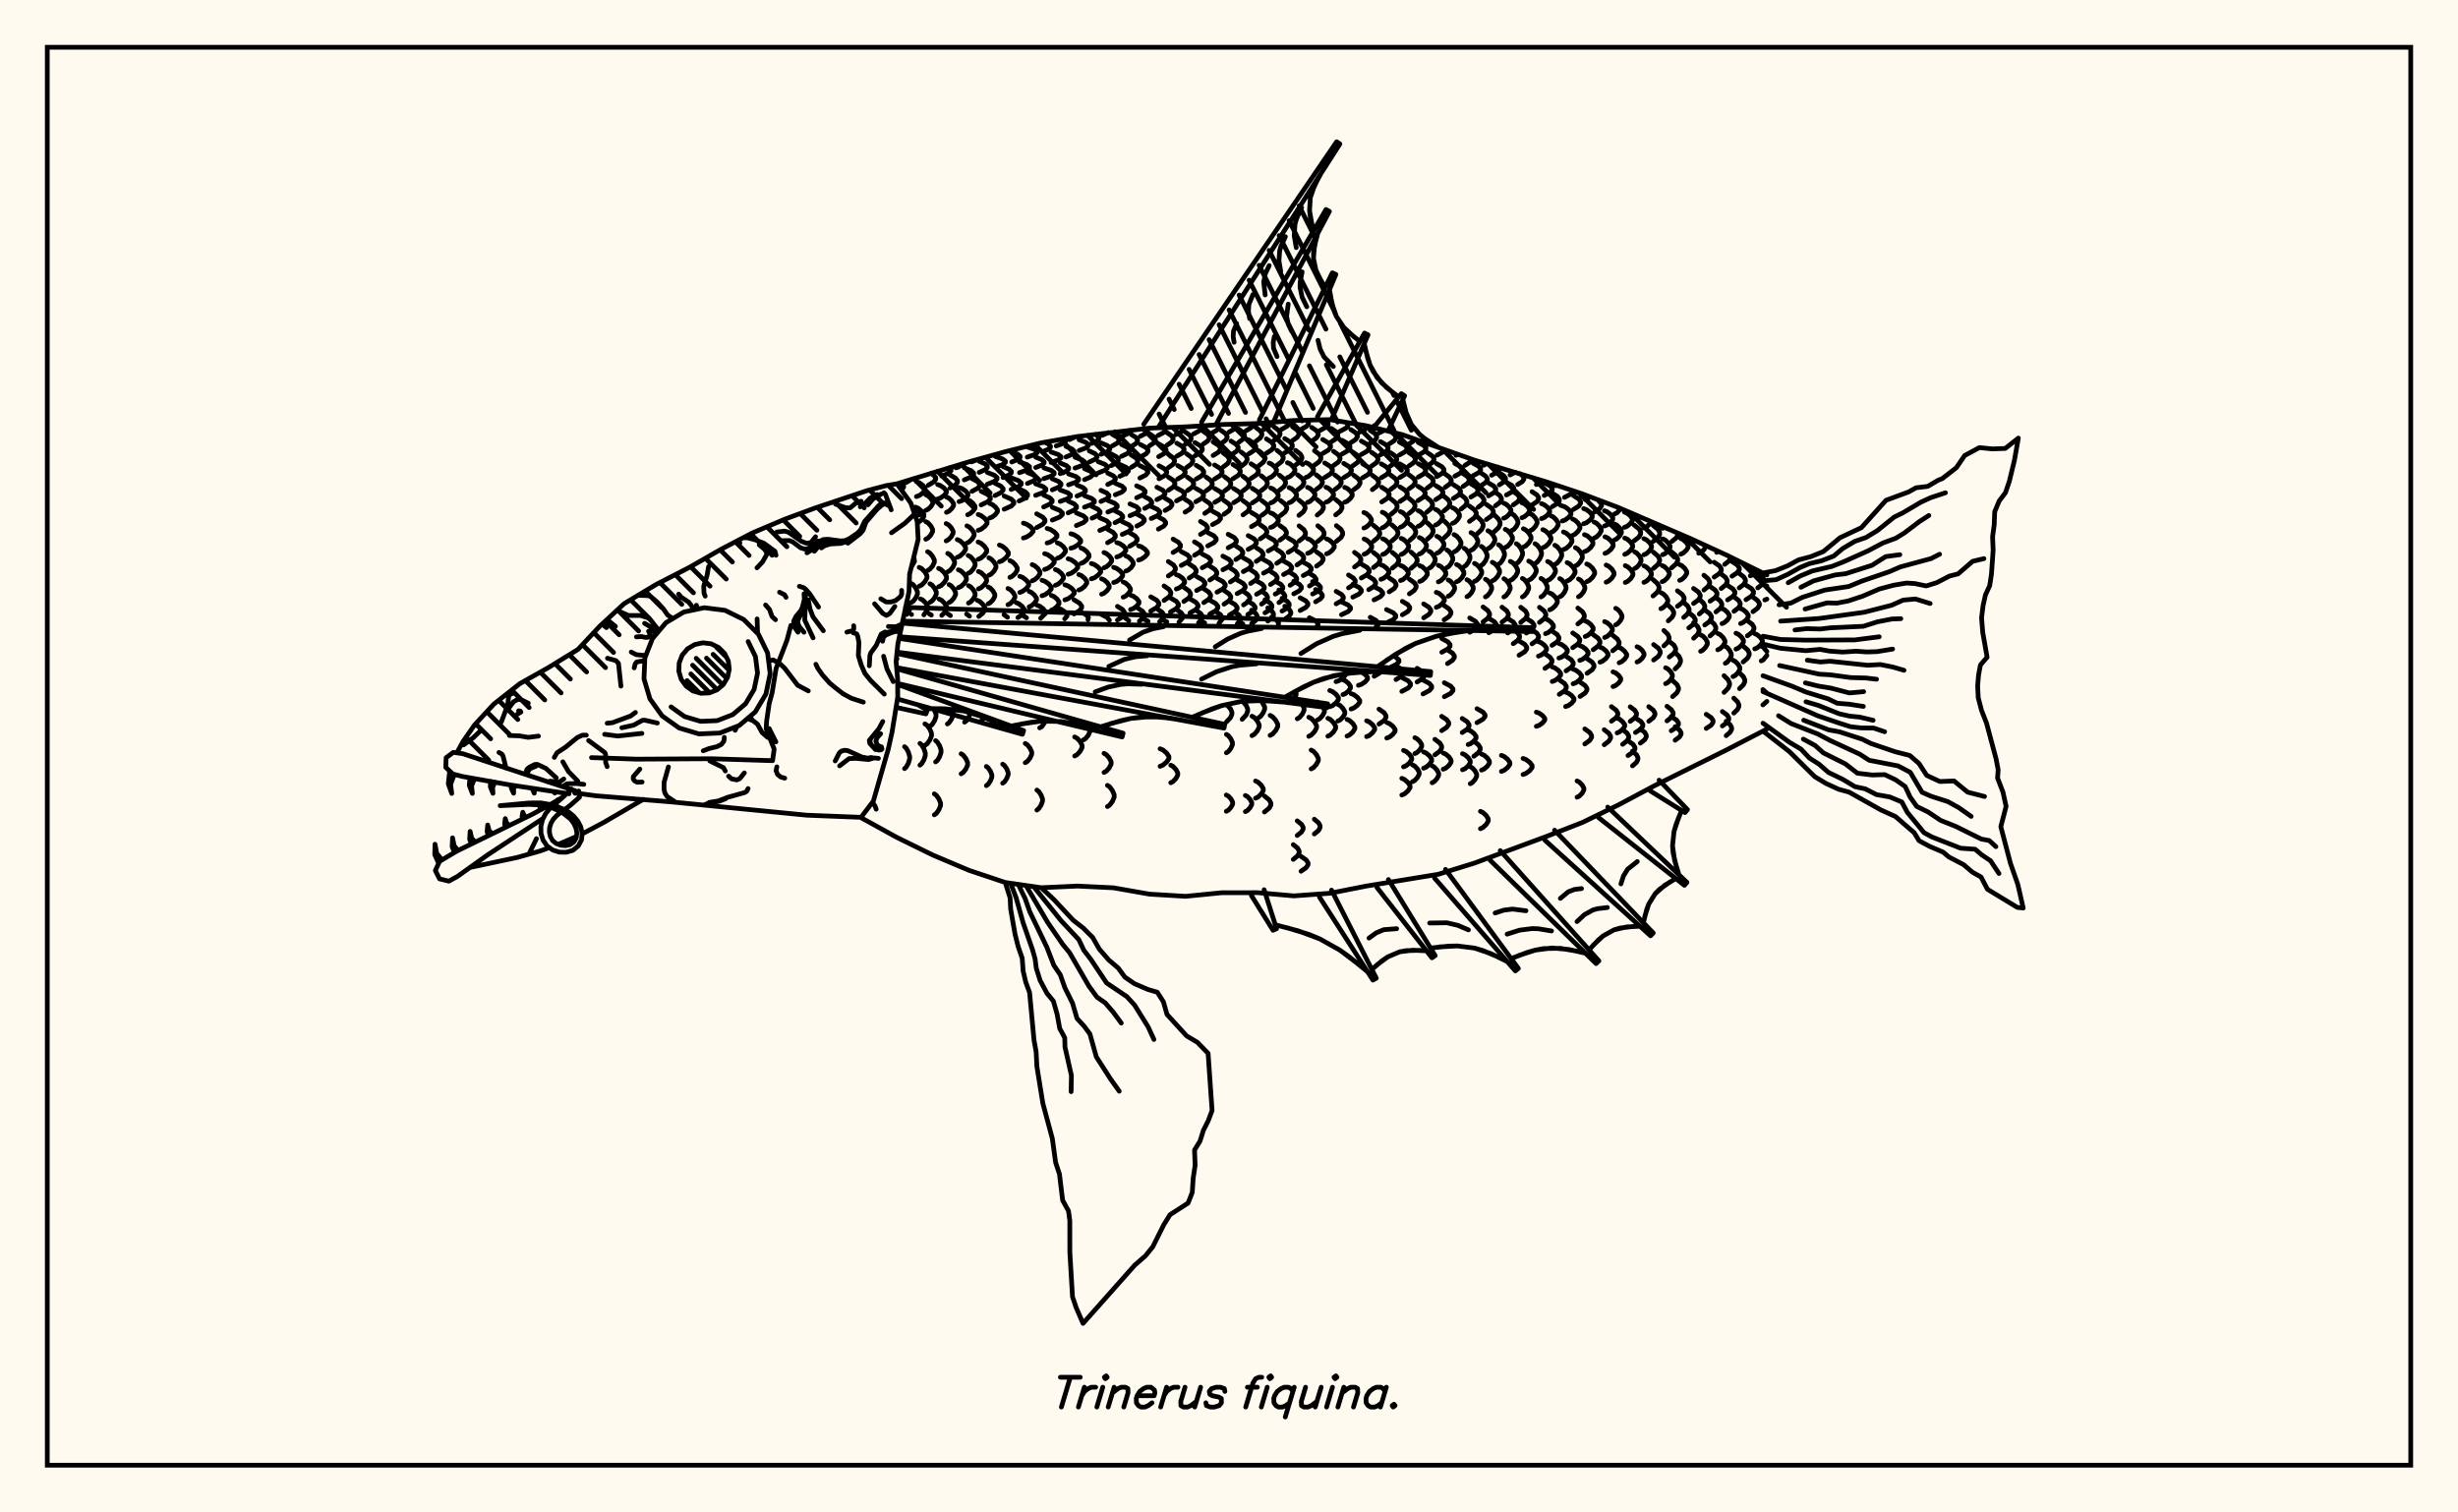 <svg xmlns="http://www.w3.org/2000/svg" width="520" height="320"><rect x="0" y="0" width="520" height="320" fill="floralwhite"/><rect x="10" y="10" width="500" height="300" stroke="black" stroke-width="1" fill="none"/><path stroke="black" stroke-width="1" fill="none" stroke-linecap="round" stroke-linejoin="round" d="
M 189.76 102.36 205.02 97.7 212.66 95.57 220.29 93.69 227.93 92.36 243.19 90.58 250.83 90.31 258.46 89.82 266.09 89.61 273.73 88.96 281.36 88.78 289 90.07 296.63 91.95 311.9 97.35 327.16 101.95 334.8 104.51 342.43 107.4 357.7 113.98 365.33 117.48 373.79 121.65 
M 373.79 154.25 365.33 158.63 350.07 166.21 342.43 170.28 334.8 174 327.16 176.97 311.9 182.62 304.26 184.98 289 187.48 281.36 188.99 273.73 189.55 266.09 188.87 258.46 188.88 250.83 189.64 243.19 189.18 235.56 187.84 227.93 187.47 220.29 187.82 212.66 186.71 205.02 184.15 197.39 180.93 189.76 177.19 182.16 173 
M 185.36 171.21 185.14 170.58 184.58 169.74 
M 189.6 139.63 189.76 139.41 
M 191.36 162.62 191.71 162.3 192.16 161.49 192.44 160.58 192.44 160.01 192.16 159.1 191.71 158.29 191.36 157.98 
M 190.71 103.69 191.17 103.08 191.17 102.68 190.7 102.06 
M 191.85 129.99 192.45 129 192.45 128.52 191.78 127.46 
M 191.78 102.05 192.85 101.39 
M 192.83 119.91 193.48 118.76 193.34 117.95 
M 192.77 127.47 193.2 127.2 193.74 126.5 194.09 125.7 194.09 125.21 193.74 124.42 193.2 123.72 192.77 123.45 
M 192.84 130.02 192.83 130.01 
M 194.62 161.89 194.98 161.57 195.45 160.77 195.75 159.87 195.75 159.31 195.45 158.4 194.98 157.6 194.62 157.29 
M 193.87 105.06 194.46 104.85 195.22 104.3 195.71 103.68 195.71 103.29 195.22 102.67 194.46 102.12 193.87 101.91 
M 194.05 110.7 194.98 109.99 195.45 109.29 195.45 108.86 194.98 108.16 194.25 107.54 193.68 107.29 
M 194.46 124.04 194.99 123.77 195.67 123.07 196.1 122.28 196.1 121.8 195.67 121.01 194.99 120.31 194.46 120.04 
M 195.45 130.09 196.31 128.87 196.31 128.4 195.89 127.65 195.25 126.98 194.74 126.72 
M 195.67 157.69 196.12 157.39 196.7 156.6 197.07 155.7 197.07 155.15 196.7 154.25 196.12 153.46 195.67 153.16 
M 197.66 172.4 198.08 172.1 198.63 171.32 198.98 170.45 198.98 169.91 198.63 169.03 198.08 168.26 197.66 167.96 
M 196.39 102.66 197.54 101.96 197.96 101.39 197.96 101.04 197.04 100.08 
M 195.85 107.98 196.33 107.76 196.94 107.18 197.34 106.53 197.34 106.13 196.94 105.47 196.33 104.9 195.85 104.67 
M 195.85 114.09 196.32 113.83 196.92 113.19 197.3 112.45 197.3 112 196.92 111.27 196.32 110.62 195.85 110.37 
M 196.24 120.71 196.7 120.44 197.29 119.75 197.67 118.97 197.67 118.48 197.29 117.7 196.7 117 196.24 116.73 
M 196.73 127.43 197.17 127.16 197.72 126.48 198.08 125.71 198.08 125.23 197.72 124.46 197.17 123.78 196.73 123.52 
M 197.03 130.14 196.63 129.9 
M 196.82 153.59 197.2 153.29 197.7 152.51 198.02 151.63 198.02 151.08 197.51 149.91 
M 197.93 161.2 198.3 160.89 198.78 160.11 199.08 159.22 199.08 158.67 198.78 157.79 198.3 157.01 197.93 156.7 
M 199.24 100.75 200.67 100.1 201.19 99.58 201.19 99.25 200.88 98.93 
M 198.36 105.58 198.95 105.37 199.71 104.84 200.21 104.23 200.21 103.86 199.71 103.26 198.95 102.73 198.36 102.52 
M 198.56 124.15 199.1 123.89 199.8 123.21 200.24 122.44 200.24 121.96 199.8 121.2 199.1 120.52 198.56 120.25 
M 199.23 130.2 199.85 129.59 200.28 128.85 200.28 128.39 199.85 127.65 199.19 127 198.67 126.75 
M 202.24 98.98 202.78 98.81 203.77 98.07 
M 200.97 103.26 202.13 102.59 202.55 102.04 202.55 101.7 202.13 101.15 200.97 100.48 
M 200.23 108.4 200.72 108.18 201.34 107.62 201.74 106.98 201.74 106.58 201.34 105.95 200.72 105.38 200.23 105.16 
M 200.16 114.44 200.64 114.19 201.25 113.55 201.64 112.83 201.64 112.38 201.25 111.66 200.64 111.02 200.16 110.77 
M 200.49 120.98 200.96 120.71 201.55 120.04 201.94 119.27 201.94 118.79 201.55 118.03 200.96 117.35 200.49 117.08 
M 200.78 127.48 201.22 127.22 201.79 126.56 202.16 125.81 202.16 125.35 201.79 124.6 201.22 123.94 200.78 123.68 
M 201.07 130.25 200.54 129.89 
M 200.42 153.17 200.81 152.88 201.32 152.12 201.64 151.27 201.64 150.74 201.39 150.07 
M 205.54 97.72 207.14 97.11 
M 204 101.53 205.46 100.91 205.99 100.41 205.99 100.09 205.46 99.59 204 98.97 
M 202.89 106.13 203.5 105.93 204.27 105.41 204.77 104.83 204.77 104.46 204.27 103.88 203.5 103.36 202.89 103.16 
M 202.51 117.91 203.08 117.65 203.81 117 204.28 116.26 204.28 115.8 203.81 115.06 203.08 114.41 202.51 114.16 
M 202.74 124.34 203.29 124.09 204 123.43 204.45 122.68 204.45 122.21 204 121.46 203.29 120.8 202.74 120.55 
M 203.33 163.72 203.77 163.43 204.34 162.69 204.71 161.86 204.71 161.34 204.34 160.51 203.77 159.77 203.33 159.48 
M 207.16 99.94 208.42 99.37 208.88 98.91 208.88 98.62 208.42 98.16 207.16 97.59 
M 205.64 103.95 206.84 103.3 207.27 102.77 207.27 102.44 206.84 101.92 205.64 101.27 
M 204.71 108.91 205.21 108.69 205.85 108.14 206.27 107.52 206.27 107.13 205.85 106.51 205.21 105.96 204.71 105.74 
M 204.56 114.89 205.05 114.64 205.68 114.01 206.08 113.29 206.08 112.85 205.68 112.14 205.05 111.5 204.56 111.26 
M 204.81 121.32 205.29 121.06 205.9 120.4 206.29 119.65 206.29 119.19 205.9 118.44 205.29 117.77 204.81 117.52 
M 204.89 127.6 205.34 127.35 205.92 126.7 206.29 125.98 206.29 125.53 205.92 124.8 205.34 124.16 204.89 123.91 
M 205.1 130.37 204.49 129.93 
M 204.06 152.79 204.45 152.5 204.96 151.78 205.29 150.77 
M 210.58 98.83 212.13 98.28 212.69 97.84 212.69 97.56 212.13 97.12 210.58 96.57 
M 208.87 102.45 210.38 101.84 210.93 101.35 210.93 101.05 210.38 100.56 208.87 99.95 
M 207.56 106.83 209 106.13 209.52 105.56 209.52 105.21 209 104.64 207.56 103.94 
M 206.94 112.21 207.54 111.98 208.32 111.4 208.82 110.74 208.82 110.33 208.32 109.67 207.54 109.08 206.94 108.85 
M 206.92 118.34 207.5 118.09 208.25 117.45 208.74 116.73 208.74 116.28 208.25 115.56 207.5 114.92 206.92 114.67 
M 206.99 124.6 207.55 124.34 208.26 123.7 208.72 122.98 208.72 122.53 208.26 121.8 207.55 121.16 206.99 120.91 
M 207.06 130.42 207.93 129.71 208.37 129.01 208.37 128.57 207.93 127.87 207.25 127.25 206.72 127 
M 214.04 97.75 215.33 97.22 215.8 96.8 215.8 96.53 215.33 96.11 214.04 95.58 
M 212.2 101.04 213.49 100.48 213.96 100.02 213.96 99.74 213.49 99.28 212.2 98.72 
M 210.5 104.85 211.76 104.22 212.22 103.7 212.22 103.39 211.76 102.87 210.5 102.24 
M 209.37 109.6 209.9 109.39 210.58 108.86 211.02 108.25 211.02 107.87 210.58 107.27 209.9 106.73 209.37 106.52 
M 209.2 121.71 209.68 121.46 210.3 120.82 210.7 120.09 210.7 119.64 210.3 118.92 209.68 118.28 209.2 118.02 
M 209.04 127.75 209.5 127.51 210.08 126.89 210.46 126.18 210.46 125.75 210.08 125.04 209.5 124.42 209.04 124.18 
M 207.68 152.41 208.29 151.82 
M 208.67 166.22 209.04 165.94 209.52 165.24 209.83 164.44 209.83 163.95 209.52 163.15 209.04 162.45 208.67 162.17 
M 217.33 96.71 218.86 96.19 219.42 95.77 219.42 95.5 218.86 95.08 217.33 94.56 
M 215.68 100 217.24 99.46 217.81 99.01 217.81 98.74 217.24 98.29 215.68 97.75 
M 213.91 103.55 215.47 102.95 216.04 102.47 216.04 102.17 215.47 101.69 213.91 101.09 
M 212.44 107.74 213.95 107.07 214.49 106.51 214.49 106.17 213.95 105.62 212.44 104.94 
M 211.43 118.86 212.04 118.62 212.81 118.01 213.31 117.31 213.31 116.87 212.81 116.18 212.04 115.56 211.43 115.32 
M 220.53 95.58 221.78 95.06 222.23 94.63 222.23 94.37 221.78 93.95 221.02 93.56 
M 219.11 98.92 220.42 98.39 220.89 97.95 220.89 97.68 220.42 97.25 219.11 96.72 
M 217.36 102.29 218.69 101.73 219.17 101.27 219.17 100.99 218.69 100.53 217.36 99.97 
M 215.59 106 216.9 105.38 217.38 104.88 217.38 104.57 216.9 104.06 215.59 103.44 
M 213.65 122.16 214.15 121.92 214.8 121.31 215.21 120.61 215.21 120.18 214.8 119.48 214.15 118.86 213.65 118.62 
M 213.24 127.94 213.72 127.71 214.32 127.11 214.71 126.43 214.71 126.02 214.32 125.34 213.72 124.74 213.24 124.51 
M 213.14 130.6 212.41 130.06 
M 212.12 165.7 212.49 165.43 212.97 164.73 213.28 163.94 213.28 163.44 212.97 162.65 212.49 161.95 212.12 161.68 
M 223.45 94.35 224.91 93.83 225.44 93.4 225.44 93.14 225.08 92.85 
M 222.36 97.85 223.9 97.31 224.46 96.88 224.46 96.61 223.9 96.17 222.36 95.64 
M 220.84 101.27 222.43 100.71 223.01 100.27 223.01 99.99 222.43 99.54 220.84 98.99 
M 219.09 104.8 220.68 104.21 221.26 103.73 221.26 103.43 220.68 102.95 219.09 102.37 
M 216.51 113.83 217.17 113.62 218.01 113.07 218.56 112.45 218.56 112.07 218.01 111.44 217.17 110.9 216.51 110.68 
M 215.74 125.35 216.34 125.11 217.12 124.52 217.62 123.85 217.62 123.43 217.12 122.76 216.34 122.16 215.74 121.93 
M 215.34 130.66 216.25 130.01 216.71 129.36 216.71 128.96 216.25 128.3 215.53 127.73 214.97 127.5 
M 226.25 93.01 227.49 92.43 
M 225.52 96.69 226.77 96.15 227.23 95.71 227.23 95.43 226.77 94.99 225.52 94.45 
M 224.29 100.21 225.61 99.67 226.09 99.22 226.09 98.95 225.61 98.51 224.29 97.96 
M 222.62 103.64 223.96 103.07 224.45 102.62 224.45 102.33 223.96 101.87 222.62 101.31 
M 220.79 107.26 222.11 106.65 222.59 106.15 222.59 105.85 222.11 105.35 220.79 104.74 
M 219.32 111.62 220.61 110.92 221.07 110.34 221.07 109.99 220.61 109.42 219.32 108.71 
M 218.36 122.89 218.89 122.65 219.57 122.06 220.01 121.38 220.01 120.96 219.57 120.29 218.89 119.69 218.36 119.46 
M 217.71 128.4 218.21 128.17 218.86 127.6 219.28 126.96 219.28 126.56 218.86 125.92 218.21 125.35 217.71 125.12 
M 217.16 130.71 216.51 130.31 
M 228.29 95.32 229.72 94.77 230.24 94.32 230.24 94.04 229.72 93.6 228.29 93.05 
M 227.43 99.03 228.94 98.48 229.49 98.03 229.49 97.75 228.94 97.3 227.43 96.75 
M 226.05 102.57 227.62 102.01 228.19 101.56 228.19 101.28 227.62 100.82 226.05 100.27 
M 224.3 106.09 225.89 105.5 226.46 105.03 226.46 104.73 225.89 104.26 224.3 103.67 
M 222.62 110.04 224.18 109.39 224.75 108.86 224.75 108.53 224.18 107.99 222.62 107.34 
M 221.52 114.89 222.19 114.68 223.05 114.15 223.6 113.54 223.6 113.16 223.05 112.55 222.19 112.01 221.52 111.8 
M 221 120.48 221.65 120.25 222.49 119.67 223.03 119.01 223.03 118.6 222.49 117.95 221.65 117.36 221 117.14 
M 220.44 126.05 221.07 125.83 221.88 125.26 222.4 124.61 222.4 124.21 221.88 123.56 221.07 122.99 220.44 122.77 
M 220.15 130.8 221.16 129.79 221.16 129.41 220.68 128.79 219.93 128.25 219.35 128.03 
M 216.89 161.37 217.34 161.1 217.9 160.39 218.27 159.59 218.27 159.09 217.9 158.29 217.34 157.58 216.89 157.3 
M 230.93 93.83 232.07 93.27 232.48 92.81 232.48 92.53 231.75 91.87 
M 230.45 97.75 231.65 97.19 232.09 96.72 232.09 96.44 231.65 95.98 230.45 95.41 
M 229.44 101.48 230.72 100.92 231.18 100.46 231.18 100.18 230.72 99.73 229.44 99.17 
M 227.85 104.95 229.16 104.39 229.63 103.93 229.63 103.65 229.16 103.19 227.85 102.62 
M 225.96 108.51 227.27 107.9 227.74 107.41 227.74 107.11 227.27 106.62 225.96 106.01 
M 223.68 118.12 224.24 117.9 224.95 117.33 225.41 116.69 225.41 116.29 224.95 115.65 224.24 115.08 223.68 114.86 
M 223.27 123.84 223.82 123.61 224.52 123.03 224.98 122.37 224.98 121.96 224.52 121.3 223.82 120.72 223.27 120.5 
M 222.42 129.1 222.94 128.89 223.61 128.34 224.04 127.73 224.04 127.35 223.61 126.73 222.94 126.19 222.42 125.98 
M 219.36 171.39 219.74 171.1 220.23 170.37 220.55 169.53 220.55 169.02 220.23 168.18 219.74 167.45 219.36 167.16 
M 233.19 92.1 234.5 91.52 
M 232.94 96.11 234.29 95.53 234.78 95.06 234.78 94.77 234.29 94.29 232.94 93.71 
M 232.33 100.06 233.76 99.48 234.28 99.02 234.28 98.72 233.76 98.26 232.33 97.68 
M 229.43 107.3 230.97 106.72 231.52 106.24 231.52 105.94 230.97 105.47 229.43 104.88 
M 227.71 111.2 229.24 110.55 229.79 110.02 229.79 109.7 229.24 109.17 227.71 108.52 
M 226.55 115.99 227.22 115.79 228.07 115.25 228.62 114.65 228.62 114.28 228.07 113.67 227.22 113.14 226.55 112.93 
M 225.97 121.5 226.63 121.28 227.47 120.71 228.01 120.06 228.01 119.66 227.47 119.01 226.63 118.44 225.97 118.22 
M 225.28 126.92 225.92 126.7 226.74 126.15 227.27 125.52 227.27 125.13 226.74 124.5 225.92 123.95 225.28 123.73 
M 225.24 130.94 225.72 130.37 225.72 130.01 225.23 129.42 224.46 128.9 223.86 128.7 
M 219.95 154 220.41 153.73 221.23 152.55 
M 235.32 94.34 236.36 93.75 236.74 93.27 236.74 92.97 236.36 92.49 235.32 91.9 
M 235.08 98.52 236.18 97.92 236.58 97.43 236.58 97.13 236.18 96.64 235.08 96.04 
M 234.34 102.5 235.53 101.92 235.96 101.44 235.96 101.15 235.53 100.68 234.34 100.1 
M 232.9 106.1 234.14 105.53 234.59 105.06 234.59 104.78 234.14 104.31 232.9 103.74 
M 231.02 109.64 232.28 109.04 232.73 108.55 232.73 108.25 232.28 107.76 231.02 107.15 
M 228.69 119.2 229.23 118.98 229.94 118.41 230.39 117.77 230.39 117.38 229.94 116.74 229.23 116.17 228.69 115.95 
M 228.23 124.84 228.77 124.62 229.46 124.05 229.91 123.4 229.91 123 229.46 122.35 228.77 121.78 228.23 121.56 
M 227.21 129.9 228.4 129.18 228.83 128.59 228.83 128.22 228.4 127.63 227.21 126.9 
M 237.34 92.35 238.54 91.77 238.97 91.3 238.97 91.02 
M 237.26 96.55 238.51 95.94 238.96 95.45 238.96 95.14 238.51 94.65 237.26 94.04 
M 236.9 100.77 238.23 100.16 238.71 99.67 238.71 99.36 238.23 98.87 236.9 98.27 
M 235.95 104.68 237.35 104.1 237.86 103.62 237.86 103.33 237.35 102.85 235.95 102.26 
M 234.37 108.33 235.82 107.73 236.35 107.25 236.35 106.96 235.82 106.48 234.37 105.88 
M 232.66 112.23 234.13 111.59 234.67 111.06 234.67 110.73 234.13 110.2 232.66 109.56 
M 230.88 122.47 231.52 122.25 232.33 121.68 232.86 121.04 232.86 120.65 232.33 120.01 231.52 119.44 230.88 119.22 
M 230.17 131.09 230.26 130.63 229.77 130.06 228.41 129.37 
M 239.34 94.46 240.31 93.85 240.66 93.35 240.66 93.05 240.31 92.55 239.34 91.94 
M 239.32 98.89 240.33 98.26 240.7 97.74 240.7 97.42 240.33 96.91 239.32 96.27 
M 235.88 110.59 237.07 109.98 237.51 109.49 237.51 109.18 237.07 108.69 235.88 108.08 
M 234.31 114.83 235.51 114.14 235.95 113.57 235.95 113.22 235.51 112.66 234.31 111.97 
M 233.55 120.13 234.07 119.91 234.74 119.35 235.17 118.71 235.17 118.32 234.74 117.68 234.07 117.12 233.55 116.9 
M 233.05 125.72 233.57 125.5 234.23 124.93 234.66 124.29 234.66 123.9 234.23 123.26 233.57 122.69 233.05 122.47 
M 241.23 92.31 242.37 91.73 242.78 91.25 242.78 90.96 242.52 90.65 
M 241.27 96.67 242.44 96.04 242.87 95.52 242.87 95.2 242.44 94.69 241.27 94.05 
M 241.15 101.14 242.39 100.51 242.83 99.99 242.83 99.67 242.39 99.15 241.15 98.51 
M 240.46 105.31 241.77 104.7 242.25 104.2 242.25 103.9 241.77 103.4 240.46 102.79 
M 239.05 109.11 240.44 108.51 240.94 108.02 240.94 107.71 240.44 107.22 239.05 106.62 
M 237.42 113.07 238.83 112.42 239.35 111.89 239.35 111.56 238.83 111.03 237.42 110.38 
M 236.26 117.84 236.87 117.63 237.67 117.1 238.18 116.5 238.18 116.13 237.67 115.53 236.87 115 236.26 114.8 
M 235.6 123.25 236.21 123.04 236.99 122.47 237.5 121.84 237.5 121.45 236.99 120.81 236.21 120.25 235.6 120.03 
M 234.7 131.22 234.22 130.62 232.89 129.94 
M 227.35 159.95 227.86 159.67 228.5 158.97 228.92 158.18 228.92 157.69 228.5 156.89 227.86 156.19 227.35 155.92 
M 243.14 94.35 244.08 93.72 244.42 93.21 244.42 92.9 244.08 92.39 243.14 91.76 
M 242.16 107.57 243.26 106.96 243.65 106.47 243.65 106.17 243.26 105.68 242.16 105.08 
M 240.51 111.31 241.66 110.69 242.08 110.19 242.08 109.88 241.66 109.39 240.51 108.77 
M 238.98 115.57 240.14 114.88 240.57 114.31 240.57 113.97 240.14 113.4 238.98 112.71 
M 238.18 120.82 238.69 120.61 239.33 120.05 239.74 119.42 239.74 119.02 239.33 118.39 238.69 117.83 238.18 117.62 
M 237.62 126.35 238.12 126.13 238.74 125.57 239.15 124.94 239.15 124.55 238.74 123.91 238.12 123.36 237.62 123.14 
M 236.4 131.19 237.5 130.49 237.89 129.92 237.89 129.56 237.5 128.99 236.4 128.29 
M 229.18 156.55 229.63 156.28 230.2 155.61 230.56 154.84 230.41 154.04 
M 244.99 92.14 246.11 91.55 246.52 91.07 246.52 90.77 246.27 90.47 
M 245.12 96.62 246.27 95.96 246.68 95.43 246.68 95.1 246.27 94.57 245.12 93.92 
M 245.19 101.3 246.38 100.63 246.81 100.09 246.81 99.75 246.38 99.21 245.19 98.54 
M 244.74 105.71 245.99 105.07 246.45 104.55 246.45 104.23 245.99 103.72 244.74 103.08 
M 243.55 109.71 244.89 109.09 245.37 108.59 245.37 108.28 244.89 107.78 243.55 107.16 
M 240.86 118.5 241.47 118.3 242.24 117.77 242.74 117.18 242.74 116.81 242.24 116.22 241.47 115.69 240.86 115.49 
M 239.18 128.96 239.75 128.76 240.48 128.23 240.95 127.63 240.95 127.26 240.48 126.66 239.75 126.13 239.18 125.92 
M 238.8 131.33 237.85 130.59 237.28 130.4 
M 246.9 94.18 247.84 93.55 248.18 93.03 248.18 92.71 247.84 92.19 246.9 91.55 
M 247.16 98.96 248.12 98.27 248.47 97.71 248.47 97.36 248.12 96.8 247.16 96.11 
M 247.19 103.72 248.19 103.05 248.55 102.5 248.55 102.16 248.19 101.62 247.19 100.95 
M 246.48 108.01 247.55 107.38 247.93 106.87 247.93 106.56 247.55 106.05 246.48 105.42 
M 245.06 111.95 246.19 111.32 246.6 110.81 246.6 110.5 246.19 109.99 245.06 109.37 
M 241.04 131.4 241.74 130.84 242.12 130.27 242.12 129.92 241.74 129.35 240.69 128.65 
M 233.56 163.43 234.05 163.16 234.67 162.46 235.07 161.66 235.07 161.17 234.67 160.37 234.05 159.67 233.56 159.39 
M 234.28 170.65 234.74 170.35 235.33 169.57 235.71 168.68 235.71 168.13 235.33 167.25 234.74 166.46 234.28 166.16 
M 248.74 91.96 249.87 91.36 250.27 90.87 250.27 90.57 250.08 90.34 
M 248.95 96.53 250.09 95.86 250.5 95.31 250.5 94.98 250.09 94.43 248.95 93.76 
M 249.14 101.35 250.31 100.66 250.73 100.1 250.73 99.75 250.31 99.19 249.14 98.5 
M 248.89 105.98 250.12 105.31 250.56 104.77 250.56 104.44 250.12 103.9 248.89 103.24 
M 243.45 129.27 244.7 128.55 245.16 127.95 245.16 127.59 244.7 127 243.45 126.27 
M 242.87 131.45 241.6 130.77 
M 250.7 94.06 251.65 93.41 251.99 92.88 251.99 92.56 251.65 92.03 250.7 91.38 
M 251.03 98.91 251.99 98.21 252.34 97.64 252.34 97.28 251.99 96.71 251.03 96.01 
M 251.18 103.81 252.16 103.12 252.52 102.55 252.52 102.2 252.16 101.64 251.18 100.94 
M 250.71 108.36 251.75 107.71 252.13 107.17 252.13 106.84 251.75 106.31 250.71 105.65 
M 248.17 116.89 249.31 116.2 249.73 115.65 249.73 115.3 249.31 114.74 248.17 114.06 
M 247.16 121.86 248.26 121.12 248.66 120.52 248.66 120.14 248.26 119.54 247.16 118.8 
M 246.26 127.04 247.31 126.3 247.69 125.69 247.69 125.32 247.31 124.71 246.26 123.97 
M 245.32 131.52 245.85 131.05 246.22 130.47 246.22 130.12 245.85 129.55 244.83 128.84 
M 252.52 91.81 253.64 91.2 254.05 90.7 254.05 90.4 253.83 90.12 
M 252.79 96.45 253.94 95.77 254.35 95.22 254.35 94.87 253.94 94.32 252.79 93.64 
M 253.06 101.36 254.22 100.66 254.65 100.08 254.65 99.73 254.22 99.15 253.06 98.45 
M 252.97 106.16 254.18 105.48 254.61 104.92 254.61 104.57 254.18 104.01 252.97 103.33 
M 249.9 119.63 251.24 118.93 251.72 118.35 251.72 117.99 251.24 117.42 249.9 116.71 
M 248.86 124.62 249.42 124.41 250.15 123.88 250.61 123.29 250.61 122.92 250.15 122.32 249.42 121.79 248.86 121.59 
M 247.61 129.49 248.85 128.76 249.3 128.18 249.3 127.81 248.85 127.23 247.61 126.51 
M 246.84 131.56 245.89 131.08 
M 254.54 93.97 255.48 93.31 255.83 92.77 255.83 92.44 255.48 91.9 254.54 91.24 
M 255.13 103.86 256.1 103.15 256.46 102.57 256.46 102.21 256.1 101.62 255.13 100.91 
M 254.86 108.62 255.88 107.94 256.25 107.39 256.25 107.04 255.88 106.49 254.86 105.8 
M 253.97 113.07 255.05 112.4 255.44 111.87 255.44 111.53 255.05 110.99 253.97 110.33 
M 252.7 117.48 253.82 116.8 254.22 116.24 254.22 115.89 253.82 115.34 252.7 114.65 
M 251.57 122.3 252.66 121.58 253.06 120.99 253.06 120.63 252.66 120.04 251.57 119.32 
M 250.45 127.26 251.49 126.53 251.87 125.94 251.87 125.58 251.49 124.98 250.45 124.26 
M 249.41 131.64 250.28 130.6 250.28 130.25 249.91 129.67 248.9 128.95 
M 256.29 91.66 257.4 91.04 257.8 90.53 257.8 90.21 257.54 89.88 
M 256.64 96.37 257.77 95.68 258.18 95.12 258.18 94.77 257.77 94.2 256.64 93.51 
M 256.96 101.35 258.12 100.63 258.54 100.05 258.54 99.68 258.12 99.1 256.96 98.38 
M 256.99 106.29 258.19 105.58 258.62 105.01 258.62 104.65 258.19 104.07 256.99 103.37 
M 256.51 110.99 257.76 110.31 258.21 109.75 258.21 109.41 257.76 108.85 256.51 108.17 
M 255.51 115.5 256.82 114.82 257.29 114.27 257.29 113.93 256.82 113.37 255.51 112.69 
M 254.33 120.12 255.65 119.42 256.13 118.85 256.13 118.5 255.65 117.92 254.33 117.22 
M 253.15 124.94 254.44 124.23 254.9 123.64 254.9 123.28 254.44 122.7 253.15 121.98 
M 251.75 129.68 252.99 128.96 253.44 128.38 253.44 128.02 252.99 127.43 251.75 126.72 
M 245.42 162.13 246.02 161.88 246.79 161.23 247.29 160.5 247.29 160.05 246.79 159.32 246.02 158.67 245.42 158.42 
M 258.34 93.85 259.26 93.17 259.6 92.63 259.6 92.29 259.26 91.74 258.34 91.07 
M 258.77 98.8 259.72 98.08 260.06 97.49 260.06 97.13 259.72 96.54 258.77 95.82 
M 259.05 103.88 260.02 103.15 260.37 102.55 260.37 102.18 260.02 101.59 259.05 100.86 
M 258.94 108.81 259.94 108.1 260.31 107.53 260.31 107.17 259.94 106.6 258.94 105.89 
M 255.94 122.72 257.03 122.01 257.42 121.43 257.42 121.07 257.03 120.49 255.94 119.78 
M 254.66 127.5 255.72 126.79 256.1 126.21 256.1 125.85 255.72 125.27 254.66 124.56 
M 253.56 131.76 254.39 130.76 254.39 130.4 254.02 129.81 252.99 129.09 
M 247.68 165.61 248.16 165.36 248.77 164.71 249.16 163.98 249.16 163.53 248.77 162.8 248.16 162.15 247.68 161.9 
M 259.97 91.43 261.07 90.79 261.46 90.27 261.31 89.74 
M 260.42 96.24 261.54 95.53 261.95 94.96 261.95 94.6 261.54 94.03 260.42 93.32 
M 260.83 101.3 261.98 100.57 262.39 99.97 262.39 99.6 261.98 99 260.83 98.27 
M 260.98 106.37 262.15 105.64 262.58 105.05 262.58 104.68 262.15 104.09 260.98 103.36 
M 259.82 115.9 261.1 115.21 261.56 114.64 261.56 114.29 261.1 113.73 259.82 113.04 
M 258.7 120.55 260 119.85 260.47 119.28 260.47 118.93 260 118.36 258.7 117.66 
M 257.46 125.29 258.74 124.58 259.2 124.01 259.2 123.65 258.74 123.07 257.46 122.37 
M 255.94 129.92 257.19 129.21 257.64 128.63 257.64 128.27 257.19 127.69 255.94 126.98 
M 254.86 131.79 254.34 131.59 
M 262.02 93.62 262.93 92.93 263.27 92.37 263.27 92.02 262.93 91.46 262.02 90.77 
M 262.56 98.68 263.5 97.94 263.84 97.34 263.84 96.97 263.5 96.37 262.56 95.63 
M 262.95 103.86 263.91 103.12 264.26 102.51 264.26 102.13 263.91 101.52 262.95 100.77 
M 262.96 108.93 263.96 108.21 264.32 107.61 264.32 107.25 263.96 106.66 262.96 105.93 
M 261.45 118.39 262.52 117.69 262.91 117.12 262.91 116.77 262.52 116.2 261.45 115.51 
M 260.29 123.12 261.36 122.42 261.75 121.84 261.75 121.48 261.36 120.91 260.29 120.2 
M 258.94 127.83 259.99 127.13 260.37 126.55 260.37 126.2 259.99 125.63 258.94 124.92 
M 257.88 131.88 258.57 131.01 258.57 130.65 258.2 130.06 257.18 129.35 
M 263.6 91.14 264.69 90.48 265.09 89.94 265.09 89.64 
M 264.15 96.05 265.27 95.33 265.67 94.74 265.67 94.37 265.27 93.79 264.15 93.06 
M 264.66 101.22 265.8 100.47 266.22 99.86 266.22 99.48 265.8 98.87 264.66 98.12 
M 264.92 106.41 266.09 105.66 266.51 105.05 266.51 104.68 266.09 104.07 264.92 103.32 
M 264.74 111.43 265.95 110.71 266.39 110.12 266.39 109.75 265.95 109.16 264.74 108.44 
M 264.06 116.23 265.33 115.53 265.79 114.95 265.79 114.6 265.33 114.02 264.06 113.32 
M 263.02 120.94 264.3 120.23 264.76 119.66 264.76 119.31 264.3 118.74 263.02 118.03 
M 261.72 125.6 262.97 124.9 263.42 124.33 263.42 123.98 262.97 123.41 261.72 122.71 
M 260.09 130.12 261.29 129.41 261.72 128.84 261.72 128.49 261.29 127.91 260.09 127.21 
M 265.68 93.37 266.61 92.66 266.95 92.08 266.95 91.73 266.61 91.15 265.68 90.45 
M 266.33 98.53 267.27 97.78 267.61 97.16 267.61 96.78 267.27 96.17 266.33 95.41 
M 266.81 103.81 267.77 103.05 268.11 102.43 268.11 102.04 267.77 101.42 266.81 100.66 
M 266.95 109.02 267.94 108.28 268.29 107.67 268.29 107.29 267.94 106.68 266.95 105.93 
M 266.61 114.01 267.64 113.29 268.01 112.71 268.01 112.34 267.64 111.76 266.61 111.03 
M 265.76 118.78 266.83 118.07 267.22 117.5 267.22 117.14 266.83 116.57 265.76 115.87 
M 264.57 123.45 265.63 122.75 266.01 122.18 266.01 121.83 265.63 121.26 264.57 120.56 
M 263.07 127.99 264.06 127.3 264.41 126.74 264.41 126.39 264.06 125.83 263.07 125.14 
M 261.75 131.99 262.47 131.06 262.47 130.7 262.12 130.13 261.18 129.43 
M 267.29 90.91 268.42 90.24 268.83 89.69 268.83 89.38 
M 267.92 95.89 269.05 95.16 269.47 94.56 269.47 94.19 269.05 93.59 267.92 92.86 
M 268.49 101.13 268.99 100.91 269.64 100.36 270.05 99.74 270.05 99.36 269.64 98.74 268.99 98.19 268.49 97.98 
M 268.83 106.41 269.34 106.2 269.99 105.65 270.41 105.03 270.41 104.64 269.99 104.02 269.34 103.47 268.83 103.25 
M 268.8 111.6 269.33 111.39 270.01 110.85 270.44 110.24 270.44 109.87 270.01 109.26 269.33 108.72 268.8 108.51 
M 268.3 116.57 269.57 115.85 270.02 115.26 270.02 114.9 269.57 114.31 268.3 113.59 
M 267.3 121.27 268.57 120.58 269.03 120.01 269.03 119.66 268.57 119.09 267.3 118.39 
M 265.83 125.73 267.03 125.05 267.46 124.49 267.46 124.15 267.03 123.59 265.83 122.91 
M 263.98 130.02 265.1 129.33 265.51 128.77 265.51 128.43 265.1 127.87 263.98 127.18 
M 262.94 132.02 262.12 131.53 
M 269.49 93.23 270.45 92.52 270.8 91.94 270.8 91.58 270.45 91 269.49 90.28 
M 270.16 98.43 271.13 97.67 271.47 97.05 271.47 96.67 271.13 96.05 270.16 95.29 
M 270.66 103.73 271.62 102.96 271.96 102.33 271.96 101.94 271.62 101.31 270.66 100.54 
M 270.9 109.07 271.87 108.3 272.22 107.67 272.22 107.28 271.87 106.66 270.9 105.89 
M 270.76 114.28 271.78 113.54 272.15 112.93 272.15 112.55 271.78 111.94 270.76 111.2 
M 270.1 119.19 271.17 118.48 271.56 117.91 271.56 117.55 271.17 116.97 270.1 116.26 
M 268.77 123.67 269.81 122.99 270.19 122.44 270.19 122.1 269.81 121.55 268.77 120.88 
M 266.89 127.81 267.82 127.14 268.15 126.6 268.15 126.27 267.82 125.72 266.89 125.06 
M 264.78 131.95 265.66 131.26 265.97 130.7 265.97 130.35 265.66 129.79 264.78 129.1 
M 259.47 152.73 260.31 151.84 260.62 151.12 260.62 150.68 260.31 149.95 259.47 149.07 
M 259.45 159.27 259.86 159.01 260.39 158.33 260.73 157.56 260.73 157.08 260.39 156.32 259.86 155.64 259.45 155.38 
M 259.43 171.65 259.87 171.41 260.42 170.81 260.78 170.13 260.78 169.71 260.42 169.04 259.87 168.44 259.43 168.2 
M 271.15 90.83 272.33 90.15 272.75 89.61 272.59 89.06 
M 271.79 95.82 272.96 95.09 273.39 94.49 273.39 94.12 272.96 93.52 271.79 92.79 
M 272.36 101.05 272.87 100.84 273.52 100.29 273.94 99.67 273.94 99.28 273.52 98.66 272.87 98.11 272.36 97.9 
M 272.72 106.37 273.22 106.16 273.87 105.6 274.29 104.97 274.29 104.58 273.87 103.95 273.22 103.39 272.72 103.17 
M 272.51 116.87 273.75 116.13 274.2 115.53 274.2 115.16 273.75 114.56 272.51 113.83 
M 271.54 121.56 272.79 120.87 273.25 120.31 273.25 119.96 272.79 119.4 271.54 118.71 
M 269.78 125.7 270.96 125.04 271.38 124.5 271.38 124.17 270.96 123.63 269.78 122.97 
M 267.61 129.66 268.69 128.99 269.08 128.45 269.08 128.11 268.69 127.57 267.61 126.9 
M 273.43 93.23 274.43 92.52 274.79 91.94 274.79 91.58 274.43 91 273.43 90.29 
M 274.09 98.39 275.07 97.64 275.42 97.03 275.42 96.65 275.07 96.04 274.09 95.29 
M 274.52 103.65 275.49 102.88 275.84 102.25 275.84 101.86 275.49 101.23 274.52 100.46 
M 274.79 109.04 275.75 108.26 276.1 107.62 276.1 107.22 275.75 106.59 274.79 105.8 
M 274.83 114.46 275.82 113.69 276.18 113.06 276.18 112.67 275.82 112.04 274.83 111.26 
M 274.37 119.54 275.42 118.83 275.8 118.24 275.8 117.88 275.42 117.3 274.37 116.58 
M 272.92 123.83 273.94 123.17 274.31 122.64 274.31 122.31 273.94 121.78 272.92 121.12 
M 270.56 127.49 271.48 126.84 271.82 126.32 271.82 125.99 271.48 125.47 270.56 124.82 
M 268.21 131.4 269.09 130.73 269.41 130.18 269.41 129.84 269.09 129.29 268.21 128.61 
M 262.78 152.19 263.64 151.25 263.95 150.48 263.95 150.01 263.64 149.24 262.87 148.37 
M 263.46 171.72 263.9 171.49 264.46 170.89 264.82 170.22 264.82 169.8 264.46 169.13 263.9 168.53 263.46 168.3 
M 275.17 90.89 276.38 90.22 276.82 89.68 276.82 89.34 276.46 88.9 
M 276.28 101.01 276.79 100.8 277.45 100.25 277.88 99.64 277.88 99.26 277.45 98.64 276.79 98.1 276.28 97.89 
M 276.6 106.31 277.11 106.1 277.76 105.54 278.18 104.91 278.18 104.51 277.76 103.88 277.11 103.32 276.6 103.11 
M 276.63 117.08 277.16 116.87 277.84 116.32 278.28 115.71 278.28 115.33 277.84 114.72 277.16 114.18 276.63 113.97 
M 275.71 121.78 276.94 121.1 277.39 120.54 277.39 120.19 276.94 119.63 275.71 118.95 
M 273.7 125.64 274.88 125 275.31 124.47 275.31 124.14 274.88 123.62 273.7 122.97 
M 271.22 129.29 272.33 128.64 272.73 128.1 272.73 127.77 272.33 127.24 271.22 126.58 
M 270.44 132.24 270.49 131.82 270.1 131.25 269.01 130.56 
M 264.86 155.64 265.35 155.36 265.98 154.64 266.38 153.83 266.38 153.33 265.98 152.53 265.35 151.81 264.86 151.53 
M 265.61 168.88 266.14 168.64 266.81 168 267.25 167.29 267.25 166.84 266.81 166.12 266.14 165.49 265.61 165.24 
M 277.5 93.34 278.51 92.63 278.88 92.06 278.88 91.71 278.51 91.13 277.5 90.43 
M 278.08 98.42 279.08 97.68 279.44 97.08 279.44 96.7 279.08 96.1 278.08 95.36 
M 278.43 103.59 279.4 102.83 279.76 102.21 279.76 101.82 279.4 101.2 278.43 100.44 
M 278.66 108.98 279.62 108.19 279.97 107.55 279.97 107.15 279.62 106.51 278.66 105.72 
M 278.79 114.53 279.77 113.73 280.12 113.08 280.12 112.68 279.77 112.04 278.79 111.24 
M 278.52 119.78 279.54 119.05 279.91 118.46 279.91 118.09 279.54 117.5 278.52 116.77 
M 277.03 123.98 278.05 123.33 278.41 122.81 278.41 122.48 278.05 121.96 277.03 121.31 
M 271.8 131.02 272.74 130.35 273.08 129.8 273.08 129.47 272.74 128.92 271.8 128.25 
M 266.29 151.84 266.69 151.56 267.21 150.85 267.55 150.05 267.55 149.55 266.82 148.22 
M 267.5 171.8 268.5 170.98 268.86 170.32 268.86 169.9 268.5 169.24 267.5 168.42 
M 279.29 91.05 280.52 90.39 280.97 89.86 280.97 89.52 280.26 88.8 
M 279.83 95.94 281.04 95.22 281.48 94.64 281.48 94.28 281.04 93.7 279.83 92.98 
M 280.26 101.02 281.45 100.28 281.88 99.67 281.88 99.3 281.45 98.69 280.26 97.95 
M 280.51 106.27 281.02 106.06 281.68 105.5 282.11 104.87 282.11 104.48 281.68 103.86 281.02 103.3 280.51 103.08 
M 280.65 117.18 281.17 116.97 281.84 116.42 282.27 115.79 282.27 115.41 281.84 114.78 281.17 114.23 280.65 114.02 
M 277.69 125.68 278.91 125.04 279.35 124.52 279.35 124.19 278.91 123.67 277.69 123.03 
M 275.05 129.17 276.25 128.52 276.69 127.99 276.69 127.66 276.25 127.13 275.05 126.48 
M 268.7 155.59 269.22 155.3 269.88 154.57 270.31 153.74 270.31 153.22 269.88 152.39 269.22 151.65 268.7 151.36 
M 281.11 88.81 281.18 88.78 
M 281.62 93.5 282.65 92.81 283.02 92.25 283.02 91.9 282.65 91.33 281.62 90.64 
M 282.13 98.49 283.13 97.77 283.49 97.18 283.49 96.81 283.13 96.22 282.13 95.49 
M 282.39 103.59 283.38 102.84 283.74 102.22 283.74 101.85 283.38 101.24 282.39 100.49 
M 282.57 108.94 283.55 108.16 283.9 107.52 283.9 107.12 283.55 106.48 282.57 105.69 
M 282.72 114.53 283.7 113.73 284.05 113.07 284.05 112.67 283.7 112.01 282.72 111.21 
M 278.32 127.33 279.36 126.7 279.74 126.19 279.74 125.87 279.36 125.35 278.32 124.72 
M 283.46 91.26 284.7 90.61 285.15 90.08 285.15 89.76 284.81 89.36 
M 283.92 96.06 285.14 95.36 285.58 94.79 285.58 94.43 285.14 93.86 283.92 93.16 
M 284.27 101.07 285.46 100.33 285.89 99.74 285.89 99.37 285.46 98.77 284.27 98.04 
M 284.47 106.27 284.98 106.06 285.64 105.51 286.07 104.88 286.07 104.5 285.64 103.87 284.98 103.32 284.47 103.11 
M 278.65 132.48 278.82 132.28 278.82 131.93 278.34 131.37 277.01 130.69 
M 272.48 148.7 273.03 148.45 273.74 147.8 274.2 147.06 274.2 146.61 273.99 146.28 
M 285.76 93.67 286.78 92.99 287.16 92.44 287.16 92.1 286.78 91.55 285.76 90.87 
M 286.17 98.57 287.17 97.86 287.53 97.28 287.53 96.92 287.17 96.34 286.17 95.63 
M 286.38 103.62 287.36 102.87 287.72 102.27 287.72 101.89 287.36 101.29 286.38 100.55 
M 286.55 119.97 287.54 119.22 287.9 118.61 287.9 118.23 287.54 117.62 286.55 116.87 
M 285.28 124.38 286.32 123.72 286.7 123.18 286.7 122.85 286.32 122.31 285.28 121.65 
M 282.67 127.76 283.79 127.12 284.19 126.6 284.19 126.28 283.79 125.76 282.67 125.12 
M 274.44 152.08 274.9 151.81 275.5 151.11 275.88 150.31 275.88 149.82 275.5 149.03 274.9 148.33 274.44 148.05 
M 274.43 176.77 275.35 176.02 275.69 175.41 275.69 175.03 275.35 174.42 274.43 173.67 
M 273.6 181.83 274.52 181.07 274.85 180.46 274.85 180.08 274.52 179.46 273.6 178.7 
M 287.61 91.45 288.84 90.82 289.29 90.14 
M 287.99 96.16 289.2 95.47 289.64 94.91 289.64 94.57 289.2 94 287.99 93.32 
M 288.26 101.1 289.45 100.38 289.87 99.79 289.87 99.42 289.45 98.83 288.26 98.11 
M 288.54 111.72 289.05 111.5 289.71 110.92 290.13 110.28 290.13 109.88 289.71 109.23 289.05 108.65 288.54 108.43 
M 288.58 117.27 289.1 117.05 289.76 116.49 290.19 115.85 290.19 115.45 289.76 114.81 289.1 114.25 288.58 114.03 
M 287.99 122.3 289.22 121.58 289.66 121 289.66 120.64 289.22 120.06 287.99 119.34 
M 286.19 126.34 287.52 125.68 287.99 125.15 287.99 124.82 287.52 124.28 286.19 123.63 
M 283.8 130.06 285.19 129.4 285.7 128.87 285.7 128.54 285.19 128 283.8 127.34 
M 276.88 155.79 277.41 155.51 278.09 154.81 278.53 154.01 278.53 153.52 278.09 152.73 277.41 152.02 276.88 151.75 
M 277.38 162.68 277.87 162.41 278.49 161.72 278.9 160.93 278.9 160.45 278.49 159.66 277.87 158.97 277.38 158.7 
M 275.24 184.33 276.33 183.57 276.73 182.95 276.73 182.57 276.33 181.95 275.24 181.19 
M 289.86 93.8 290.87 93.14 291.24 92.6 291.24 92.26 290.87 91.72 289.86 91.06 
M 290.17 98.61 291.16 97.91 291.52 97.33 291.52 96.98 291.16 96.41 290.17 95.71 
M 290.32 103.6 291.29 102.86 291.65 102.26 291.65 101.89 291.29 101.29 290.32 100.56 
M 290.57 114.51 291.54 113.7 291.89 113.04 291.89 112.63 291.54 111.97 290.57 111.15 
M 290.56 120.08 291.56 119.31 291.92 118.68 291.92 118.29 291.56 117.67 290.56 116.89 
M 289.56 124.76 290.63 124.09 291.02 123.53 291.02 123.19 290.63 122.63 289.56 121.95 
M 278.72 152.32 279.19 152.06 279.79 151.4 280.18 150.65 280.18 150.18 279.79 149.44 279.19 148.77 278.72 148.52 
M 278.05 176.45 278.95 175.7 279.27 175.08 279.27 174.7 278.95 174.09 278.05 173.33 
M 291.73 91.61 292.88 91.03 
M 292.03 96.23 293.22 95.55 293.66 95 293.66 94.66 293.22 94.11 292.03 93.43 
M 292.21 101.08 293.39 100.37 293.81 99.79 293.81 99.43 293.39 98.85 292.21 98.14 
M 292.31 106.21 293.47 105.45 293.88 104.84 293.88 104.46 293.47 103.84 292.31 103.09 
M 292.43 111.67 292.93 111.44 293.58 110.87 293.99 110.22 293.99 109.82 293.58 109.16 292.93 108.59 292.43 108.37 
M 292.53 117.31 293.05 117.09 293.7 116.51 294.12 115.86 294.12 115.45 293.7 114.8 293.05 114.22 292.53 114 
M 292.14 122.57 292.68 122.36 293.38 121.83 293.83 121.22 293.83 120.85 293.38 120.25 292.68 119.71 292.14 119.5 
M 290.68 126.93 292.02 126.25 292.51 125.7 292.51 125.36 292.02 124.81 290.68 124.13 
M 282.65 144.22 283.27 144.01 284.07 143.47 284.58 142.87 284.58 142.52 
M 281.32 149.52 281.91 149.29 282.66 148.69 283.15 148.02 283.15 147.6 282.66 146.92 281.91 146.33 281.32 146.09 
M 280.92 155.76 281.45 155.5 282.12 154.84 282.56 154.1 282.56 153.64 282.12 152.89 281.45 152.23 280.92 151.98 
M 293.93 93.9 294.94 93.25 295.3 92.72 295.3 92.39 294.94 91.86 294.38 91.4 
M 294.14 98.6 295.12 97.91 295.48 97.35 295.48 97.01 295.12 96.45 294.14 95.76 
M 294.22 103.53 295.18 102.81 295.53 102.21 295.53 101.85 295.18 101.26 294.22 100.53 
M 294.28 108.8 295.23 108.02 295.57 107.39 295.57 107 295.23 106.36 294.28 105.58 
M 294.44 114.46 295.39 113.63 295.74 112.96 295.74 112.55 295.39 111.88 294.44 111.05 
M 294.56 120.2 295.54 119.4 295.9 118.75 295.9 118.34 295.54 117.69 294.56 116.89 
M 293.89 125.22 294.96 124.51 295.34 123.93 295.34 123.57 294.96 122.99 293.89 122.28 
M 290.97 132.83 291.56 132.17 291.56 131.83 291.12 131.28 289.88 130.6 
M 284.1 146.96 284.62 146.75 285.28 146.2 285.7 145.58 285.7 145.2 285.28 144.58 284.62 144.04 284.1 143.82 
M 283.04 152.55 283.51 152.32 284.11 151.7 284.5 151.01 284.5 150.58 284.11 149.89 283.51 149.27 283.04 149.03 
M 296.03 96.27 297.23 95.6 297.66 95.06 297.66 94.73 297.23 94.19 296.03 93.53 
M 296.13 101.03 297.29 100.33 297.72 99.76 297.72 99.41 297.29 98.84 296.13 98.14 
M 296.16 106.1 297.3 105.35 297.72 104.74 297.72 104.36 297.3 103.75 296.16 103.01 
M 296.26 111.56 296.75 111.33 297.39 110.75 297.8 110.1 297.8 109.7 297.39 109.04 296.75 108.46 296.26 108.24 
M 296.43 117.31 296.94 117.08 297.58 116.49 298 115.82 298 115.4 297.58 114.73 296.94 114.14 296.43 113.91 
M 296.28 122.83 296.81 122.62 297.5 122.06 297.94 121.43 297.94 121.04 297.5 120.4 296.81 119.85 296.28 119.63 
M 293.32 131.78 294.75 131.1 295.27 130.55 295.27 130.2 294.75 129.65 293.32 128.97 
M 287.38 145 288 144.79 288.8 144.27 289.31 143.67 289.31 143.3 288.8 142.71 288.04 142.21 
M 285.83 150.01 286.42 149.79 287.17 149.22 287.66 148.58 287.66 148.19 287.17 147.55 286.42 146.98 285.83 146.76 
M 284.97 155.74 285.5 155.5 286.19 154.89 286.63 154.19 286.63 153.76 286.19 153.06 285.5 152.45 284.97 152.21 
M 297.98 93.98 298.99 93.35 299.31 92.89 
M 298.09 98.57 299.06 97.9 299.42 97.35 299.42 97.01 299.06 96.46 298.09 95.79 
M 298.08 103.42 299.03 102.71 299.38 102.13 299.38 101.76 299.03 101.18 298.08 100.47 
M 298.08 108.64 299.01 107.87 299.35 107.24 299.35 106.84 299.01 106.21 298.08 105.44 
M 298.24 114.33 299.17 113.49 299.5 112.81 299.5 112.39 299.17 111.71 298.24 110.88 
M 298.5 120.26 299.46 119.43 299.81 118.75 299.81 118.33 299.46 117.65 298.5 116.81 
M 298.16 125.65 299.21 124.9 299.59 124.28 299.59 123.9 299.21 123.29 298.16 122.54 
M 296.67 130.08 297.82 129.39 298.23 128.83 298.23 128.48 297.82 127.92 296.67 127.23 
M 290.71 143.09 291.89 142.38 292.32 141.81 292.32 141.45 291.78 140.79 
M 300.03 96.29 301.22 95.64 301.65 95.11 301.65 94.79 301.22 94.26 300.03 93.61 
M 300.03 100.95 301.18 100.27 301.6 99.71 301.6 99.36 301.18 98.8 300.03 98.11 
M 299.97 105.93 301.1 105.2 301.5 104.59 301.5 104.22 301.1 103.62 299.97 102.88 
M 300.01 111.37 300.5 111.14 301.12 110.56 301.52 109.91 301.52 109.5 301.12 108.85 300.5 108.27 300.01 108.04 
M 300.25 117.23 300.75 116.99 301.38 116.39 301.78 115.7 301.78 115.27 301.38 114.58 300.75 113.97 300.25 113.73 
M 300.33 123.03 300.86 122.8 301.53 122.21 301.96 121.55 301.96 121.14 301.53 120.48 300.86 119.9 300.33 119.67 
M 294.04 141.25 295.44 140.55 295.95 139.98 295.95 139.62 294.86 138.68 
M 289.11 155.85 289.66 155.63 290.36 155.04 290.82 154.38 290.82 153.97 290.36 153.31 289.66 152.73 289.11 152.5 
M 302.03 94.06 302.31 93.94 
M 302.03 98.54 303 97.88 303.36 97.34 303.36 97.01 303 96.48 302.03 95.82 
M 301.91 103.28 302.86 102.58 303.2 102.01 303.2 101.65 302.86 101.08 301.91 100.38 
M 301.8 108.4 302.72 107.63 303.06 107.01 303.06 106.63 302.72 106 301.8 105.24 
M 301.94 114.1 302.85 113.26 303.18 112.57 303.18 112.14 302.85 111.45 301.94 110.61 
M 302.34 120.23 302.75 119.99 303.28 119.36 303.62 118.65 303.62 118.22 303.28 117.51 302.75 116.88 302.34 116.64 
M 301.18 130.72 302.29 130 302.69 129.42 302.69 129.06 302.29 128.48 301.18 127.77 
M 295.33 143.78 296.47 143.07 296.88 142.5 296.88 142.15 296.47 141.57 295.33 140.87 
M 291.73 153.2 292.82 152.44 293.21 151.81 293.21 151.42 292.82 150.8 291.73 150.03 
M 304.02 96.3 305.21 95.67 305.64 95.12 
M 303.91 100.85 305.06 100.18 305.48 99.64 305.48 99.3 305.06 98.76 303.91 98.09 
M 303.73 105.72 304.85 104.99 305.25 104.4 305.25 104.04 304.85 103.45 303.73 102.73 
M 303.69 111.09 304.17 110.86 304.78 110.29 305.17 109.63 305.17 109.23 304.78 108.58 304.17 108 303.69 107.77 
M 303.98 117.05 304.46 116.81 305.08 116.18 305.47 115.48 305.47 115.04 305.08 114.33 304.46 113.71 303.98 113.47 
M 304.29 123.11 304.79 122.87 305.45 122.26 305.87 121.57 305.87 121.14 305.45 120.45 304.79 119.84 304.29 119.6 
M 303.85 128.5 304.4 128.28 305.1 127.73 305.56 127.1 305.56 126.71 305.1 126.09 304.4 125.53 303.85 125.32 
M 296.56 146.28 297.91 145.57 298.4 144.99 298.4 144.63 297.91 144.05 296.56 143.34 
M 293.38 156.16 293.95 155.94 294.67 155.36 295.14 154.72 295.14 154.31 294.67 153.67 293.95 153.09 293.38 152.87 
M 305.73 103.11 306.67 102.42 307.02 101.87 307.02 101.53 306.67 100.97 305.73 100.29 
M 305.47 108.09 306.38 107.34 306.71 106.73 306.71 106.35 306.38 105.74 305.47 104.99 
M 305.55 113.77 306.44 112.92 306.76 112.23 306.76 111.8 306.44 111.11 305.55 110.25 
M 306.09 120.1 306.49 119.85 307.01 119.2 307.34 118.46 307.34 118 307.01 117.27 306.49 116.62 306.09 116.36 
M 306.38 126.15 306.82 125.92 307.37 125.32 307.73 124.64 307.73 124.22 307.37 123.54 306.82 122.94 306.38 122.71 
M 305.51 131.15 306.57 130.42 306.95 129.82 306.95 129.45 306.57 128.85 305.51 128.11 
M 299.79 144.3 300.91 143.6 301.31 143.03 301.31 142.67 300.91 142.1 299.79 141.4 
M 308.01 96.32 308.52 96.15 
M 307.78 100.75 308.94 100.1 309.36 99.56 309.36 99.24 308.94 98.71 307.78 98.05 
M 307.46 105.46 308.57 104.75 308.97 104.18 308.97 103.82 308.57 103.25 307.46 102.54 
M 307.3 110.73 307.77 110.51 308.37 109.93 308.76 109.29 308.76 108.88 308.37 108.24 307.77 107.66 307.3 107.44 
M 307.61 116.77 308.08 116.52 308.69 115.89 309.08 115.16 309.08 114.72 308.69 114 308.08 113.36 307.61 113.11 
M 308.14 123.09 308.64 122.85 309.28 122.21 309.69 121.49 309.69 121.04 309.28 120.32 308.64 119.68 308.14 119.43 
M 305.02 138 306.3 137.29 306.77 136.72 306.77 136.37 306.3 135.8 305.02 135.1 
M 301.04 146.82 302.39 146.11 302.87 145.53 302.87 145.17 302.39 144.59 301.04 143.88 
M 296.92 162.25 297.48 162.01 298.19 161.4 298.65 160.72 298.65 160.29 298.19 159.61 297.48 159 296.92 158.77 
M 296.56 168.21 297.12 167.97 297.83 167.36 298.3 166.66 298.3 166.23 297.83 165.54 297.12 164.92 296.56 164.68 
M 309.91 98.47 310.89 97.84 311.24 97.12 
M 309.53 102.92 310.48 102.26 310.82 101.72 310.82 101.39 310.48 100.85 309.53 100.2 
M 309.09 107.71 309.99 106.99 310.32 106.39 310.32 106.02 309.99 105.43 309.09 104.7 
M 309.75 119.88 310.14 119.62 310.65 118.94 310.98 118.18 310.98 117.7 310.65 116.94 310.14 116.26 309.75 116 
M 310.34 126.25 310.77 126 311.32 125.38 311.67 124.67 311.67 124.23 311.32 123.52 310.77 122.89 310.34 122.65 
M 306.22 140.4 307.29 139.7 307.68 139.12 307.68 138.77 307.29 138.2 306.22 137.49 
M 299.32 159.44 299.78 159.21 300.38 158.63 300.77 157.96 300.77 157.55 300.38 156.89 299.78 156.31 299.32 156.08 
M 298.8 165.39 299.26 165.15 299.85 164.53 300.23 163.82 300.23 163.38 299.85 162.68 299.26 162.06 298.8 161.82 
M 311.66 100.64 312.82 100.01 313.23 99.49 313.23 99.17 312.82 98.66 311.66 98.02 
M 311.17 105.17 312.28 104.49 312.68 103.94 312.68 103.59 312.28 103.03 311.17 102.35 
M 310.86 110.32 311.93 109.53 312.32 108.89 312.32 108.5 311.93 107.86 310.86 107.07 
M 311.19 116.43 311.66 116.18 312.26 115.53 312.64 114.79 312.64 114.33 312.26 113.6 311.66 112.95 311.19 112.69 
M 311.93 123.01 312.42 122.75 313.05 122.09 313.46 121.34 313.46 120.87 313.05 120.12 312.42 119.46 311.93 119.2 
M 310.93 133.77 312.15 133.04 312.59 132.44 312.59 132.07 312.15 131.47 310.93 130.74 
M 305.55 147.41 306.9 146.7 307.38 146.12 307.38 145.75 306.9 145.17 305.55 144.45 
M 301.16 162.54 301.71 162.31 302.42 161.7 302.87 161.02 302.87 160.6 302.42 159.92 301.71 159.32 301.16 159.09 
M 313.86 98.44 314.49 98.11 
M 313.34 102.73 314.29 102.1 314.64 101.58 314.64 101.26 314.29 100.74 313.34 100.1 
M 312.71 107.33 313.61 106.62 313.94 106.05 313.94 105.69 313.61 105.11 312.71 104.41 
M 312.56 112.89 313.44 112.03 313.76 111.34 313.76 110.91 313.44 110.21 312.56 109.35 
M 313.37 119.62 313.76 119.35 314.27 118.65 314.6 117.85 314.6 117.36 314.27 116.57 313.76 115.87 313.37 115.6 
M 314.25 126.29 314.68 126.03 315.22 125.38 315.57 124.64 315.57 124.19 315.22 123.45 314.68 122.8 314.25 122.55 
M 313.75 131.57 314.75 130.81 315.12 130.19 315.12 129.8 314.75 129.18 313.75 128.42 
M 304.99 154.59 306.08 153.86 306.48 153.26 306.48 152.89 306.08 152.29 304.99 151.56 
M 303.56 159.71 304.61 158.92 304.99 158.27 304.99 157.87 304.61 157.22 303.56 156.42 
M 302.97 165.62 303.41 165.37 303.99 164.75 304.36 164.04 304.36 163.61 303.99 162.9 303.41 162.28 302.97 162.03 
M 315.55 100.55 316.71 99.93 317.13 99.43 317.13 99.12 316.85 98.79 
M 314.9 104.92 316.02 104.25 316.43 103.71 316.43 103.38 316.02 102.84 314.9 102.18 
M 314.44 109.93 315.53 109.15 315.92 108.52 315.92 108.13 315.53 107.5 314.44 106.72 
M 314.77 116.1 315.24 115.84 315.85 115.18 316.24 114.43 316.24 113.96 315.85 113.21 315.24 112.55 314.77 112.29 
M 315.7 122.9 316.2 122.63 316.83 121.94 317.24 121.17 317.24 120.69 316.83 119.91 316.2 119.23 315.7 118.96 
M 314.97 133.88 316.16 133.14 316.59 132.53 316.59 132.16 316.16 131.56 314.97 130.82 
M 305.32 162.75 305.86 162.52 306.55 161.92 306.99 161.24 306.99 160.83 306.55 160.15 305.86 159.56 305.32 159.32 
M 317.18 102.59 318.14 101.97 318.49 101.47 318.49 101.16 318.14 100.65 317.18 100.03 
M 316.37 107.01 317.3 106.32 317.63 105.76 317.63 105.41 317.3 104.85 316.37 104.16 
M 316.12 112.49 317.02 111.64 317.35 110.94 317.35 110.51 317.02 109.81 316.12 108.95 
M 317.02 119.39 317.43 119.1 317.95 118.38 318.28 117.57 318.28 117.06 317.95 116.25 317.43 115.53 317.02 115.25 
M 318.16 126.3 318.58 126.04 319.12 125.36 319.48 124.61 319.48 124.14 319.12 123.38 318.58 122.71 318.16 122.44 
M 317.75 131.64 318.74 130.87 319.1 130.25 319.1 129.86 318.74 129.23 317.75 128.46 
M 309.34 154.99 310.41 154.27 310.79 153.68 310.79 153.32 310.41 152.73 309.34 152.01 
M 319.45 100.49 320.59 99.9 
M 318.69 104.73 319.84 104.08 320.25 103.55 320.25 103.23 319.84 102.7 318.69 102.05 
M 318.12 109.64 318.61 109.43 319.24 108.87 319.65 108.25 319.65 107.86 319.24 107.23 318.61 106.68 318.12 106.46 
M 318.44 115.84 318.93 115.58 319.56 114.91 319.97 114.15 319.97 113.68 319.56 112.92 318.93 112.25 318.44 111.99 
M 319.51 122.81 320.01 122.53 320.66 121.83 321.07 121.04 321.07 120.55 320.66 119.75 320.01 119.05 319.51 118.78 
M 318.95 133.92 320.13 133.17 320.55 132.57 320.55 132.19 320.13 131.59 318.95 130.84 
M 312.46 152.9 313.71 152.18 314.17 151.6 314.17 151.24 313.71 150.65 312.46 149.94 
M 310.6 157.53 311.14 157.32 311.83 156.78 312.27 156.18 312.27 155.8 311.83 155.19 311.14 154.65 310.6 154.44 
M 309.4 162.87 309.93 162.64 310.6 162.05 311.04 161.38 311.04 160.96 310.6 160.29 309.93 159.7 309.4 159.47 
M 321.07 102.51 322.04 101.9 322.39 101.4 322.39 101.1 322.04 100.6 321.53 100.19 
M 320.15 106.82 321.11 106.14 321.46 105.59 321.46 105.25 321.11 104.69 320.15 104.01 
M 319.83 112.25 320.25 112.01 320.78 111.4 321.12 110.7 321.12 110.27 320.78 109.57 320.25 108.95 319.83 108.71 
M 320.79 119.24 321.21 118.96 321.75 118.22 322.1 117.39 322.1 116.88 321.75 116.05 321.21 115.32 320.79 115.03 
M 322.07 126.3 322.5 126.03 323.04 125.35 323.4 124.58 323.4 124.1 323.04 123.33 322.5 122.65 322.07 122.38 
M 321.72 131.67 322.7 130.9 323.06 130.27 323.06 129.88 322.7 129.25 321.72 128.48 
M 320.13 136.19 321.11 135.47 321.47 134.88 321.47 134.52 321.11 133.93 320.13 133.21 
M 311.79 160.01 312.79 159.24 313.15 158.61 313.15 158.22 312.79 157.59 311.79 156.82 
M 311.04 165.82 311.48 165.57 312.04 164.95 312.4 164.24 312.4 163.8 312.04 163.09 311.48 162.47 311.04 162.22 
M 321.97 109.54 322.49 109.32 323.16 108.77 323.59 108.15 323.59 107.76 323.16 107.14 322.49 106.58 321.97 106.37 
M 322.28 115.75 322.8 115.49 323.47 114.81 323.9 114.05 323.9 113.58 323.47 112.81 322.8 112.14 322.28 111.87 
M 323.4 122.77 323.92 122.49 324.58 121.79 325 120.99 325 120.49 324.58 119.69 323.92 118.98 323.4 118.71 
M 322.91 133.94 324.1 133.19 324.53 132.59 324.53 132.21 324.1 131.6 322.91 130.85 
M 321.35 138.64 322.56 137.9 322.99 137.3 322.99 136.93 322.56 136.33 321.35 135.6 
M 313.42 162.94 313.96 162.71 314.65 162.12 315.09 161.46 315.09 161.04 314.65 160.37 313.96 159.78 313.42 159.55 
M 313.19 175.33 313.72 175.08 314.41 174.44 314.85 173.72 314.85 173.27 314.41 172.54 313.72 171.91 313.19 171.66 
M 325.02 102.52 325.47 102.35 326.22 101.66 
M 324.11 106.83 325.13 106.15 325.5 105.6 325.5 105.26 325.13 104.7 324.11 104.03 
M 323.78 112.26 324.23 112.02 324.81 111.4 325.18 110.71 325.18 110.27 324.81 109.58 324.23 108.96 323.78 108.72 
M 324.74 119.24 325.18 118.95 325.75 118.22 326.11 117.39 326.11 116.88 325.75 116.05 325.18 115.32 324.74 115.03 
M 326.01 126.3 326.44 126.03 326.99 125.35 327.34 124.58 327.34 124.1 326.99 123.32 326.44 122.64 326.01 122.38 
M 325.68 131.69 326.67 130.91 327.03 130.28 327.03 129.89 326.67 129.26 325.68 128.49 
M 324.1 136.22 325.12 135.5 325.49 134.91 325.49 134.55 325.12 133.96 324.1 133.24 
M 326.68 104.83 327.93 104.18 328.38 103.65 328.38 103.32 327.93 102.79 326.68 102.15 
M 326.1 109.73 326.66 109.52 327.38 108.97 327.84 108.34 327.84 107.95 327.38 107.33 326.66 106.78 326.1 106.56 
M 326.39 115.89 326.95 115.63 327.66 114.97 328.12 114.21 328.12 113.75 327.66 112.99 326.95 112.32 326.39 112.06 
M 327.41 122.81 327.94 122.54 328.62 121.84 329.06 121.05 329.06 120.56 328.62 119.77 327.94 119.07 327.41 118.8 
M 327.84 129.02 328.36 128.78 329.03 128.16 329.46 127.46 329.46 127.02 329.03 126.32 328.36 125.7 327.84 125.46 
M 326.96 134.07 327.5 133.86 328.19 133.31 328.63 132.7 328.63 132.32 328.19 131.7 327.5 131.16 326.96 130.95 
M 325.47 138.82 326.02 138.61 326.73 138.08 327.18 137.48 327.18 137.11 326.73 136.5 326.02 135.97 325.47 135.77 
M 317.63 163.21 318.2 162.98 318.94 162.39 319.42 161.72 319.42 161.31 318.94 160.64 318.2 160.05 317.63 159.82 
M 329.18 102.77 329.38 102.69 
M 328.39 107.2 329.49 106.51 329.88 105.95 329.88 105.6 329.49 105.04 328.39 104.35 
M 328.12 112.65 328.61 112.41 329.23 111.8 329.64 111.11 329.64 110.68 329.23 109.99 328.61 109.38 328.12 109.14 
M 328.93 119.43 329.4 119.16 330 118.45 330.38 117.64 330.38 117.15 330 116.34 329.4 115.64 328.93 115.36 
M 329.97 126.28 330.4 126.02 330.95 125.35 331.3 124.58 331.3 124.11 330.95 123.35 330.4 122.68 329.97 122.42 
M 328.33 136.54 329.41 135.81 329.8 135.21 329.8 134.84 329.41 134.24 328.33 133.51 
M 326.84 141.42 327.93 140.67 328.33 140.06 328.33 139.68 327.93 139.07 326.84 138.32 
M 330.98 105.23 332.27 104.56 332.74 104.02 332.74 103.82 
M 330.52 110.23 331.11 110.01 331.86 109.46 332.34 108.83 332.34 108.44 331.86 107.81 331.11 107.26 330.52 107.04 
M 330.76 116.27 331.33 116.02 332.07 115.37 332.55 114.64 332.55 114.18 332.07 113.45 331.33 112.8 330.76 112.55 
M 331.53 122.93 332.07 122.66 332.76 121.99 333.21 121.22 333.21 120.74 332.76 119.98 332.07 119.3 331.53 119.03 
M 329.8 139.23 330.37 139.02 331.11 138.49 331.58 137.88 331.58 137.5 331.11 136.9 330.37 136.36 329.8 136.15 
M 328.38 144.19 328.95 143.98 329.69 143.44 330.16 142.83 330.16 142.46 329.69 141.85 328.95 141.31 328.38 141.1 
M 325.02 153.67 325.6 153.47 326.34 152.95 326.81 152.35 326.81 151.99 326.34 151.4 325.6 150.87 325.02 150.67 
M 322.21 163.87 322.82 163.64 323.62 163.05 324.13 162.38 324.13 161.96 323.62 161.29 322.82 160.7 322.21 160.47 
M 332.87 107.79 333.99 107.08 334.39 106.5 334.39 106.15 333.99 105.57 332.87 104.86 
M 332.69 113.27 333.19 113.03 333.83 112.43 334.25 111.75 334.25 111.33 333.83 110.65 333.19 110.05 332.69 109.81 
M 333.28 119.74 333.75 119.48 334.36 118.8 334.75 118.04 334.75 117.57 334.36 116.81 333.75 116.13 333.28 115.87 
M 333.93 126.26 334.37 126 334.92 125.35 335.28 124.6 335.28 124.14 334.92 123.4 334.37 122.75 333.93 122.49 
M 333.8 132.01 334.81 131.2 335.17 130.53 335.17 130.12 334.81 129.46 333.8 128.65 
M 332.72 137.03 333.8 136.28 334.2 135.66 334.2 135.28 333.8 134.67 332.72 133.92 
M 331.31 141.94 332.42 141.19 332.82 140.59 332.82 140.21 332.42 139.6 331.31 138.85 
M 329.87 146.91 330.96 146.17 331.36 145.56 331.36 145.19 330.96 144.59 329.87 143.84 
M 335.34 105.7 336.45 105.13 
M 335.03 110.81 335.62 110.6 336.37 110.04 336.85 109.41 336.85 109.02 336.37 108.39 335.62 107.83 335.03 107.61 
M 335.2 116.72 335.78 116.48 336.51 115.85 336.99 115.14 336.99 114.7 336.51 113.99 335.78 113.36 335.2 113.12 
M 335.68 123.07 336.22 122.81 336.91 122.16 337.36 121.42 337.36 120.96 336.91 120.23 336.22 119.57 335.68 119.32 
M 335.35 134.67 335.89 134.44 336.59 133.87 337.04 133.22 337.04 132.82 336.59 132.17 335.89 131.6 335.35 131.38 
M 334.2 139.72 334.77 139.51 335.5 138.97 335.97 138.35 335.97 137.97 335.5 137.35 334.77 136.81 334.2 136.59 
M 332.8 144.67 333.37 144.46 334.1 143.92 334.58 143.32 334.58 142.94 334.1 142.33 333.37 141.8 332.8 141.59 
M 331.21 149.49 331.78 149.29 332.51 148.76 332.98 148.16 332.98 147.79 332.51 147.19 331.78 146.66 331.21 146.45 
M 337.32 108.35 338.41 107.62 338.81 107.03 338.81 106.66 338.02 105.73 
M 337.23 113.85 337.72 113.62 338.34 113.03 338.74 112.36 338.74 111.94 338.34 111.27 337.72 110.68 337.23 110.45 
M 337.04 137.47 338.09 136.69 338.48 136.06 338.48 135.67 338.09 135.03 337.04 134.26 
M 335.75 142.46 336.83 141.71 337.22 141.09 337.22 140.72 336.83 140.1 335.75 139.35 
M 334.26 147.36 335.34 146.62 335.73 146.02 335.73 145.65 335.34 145.05 334.26 144.31 
M 339.43 111.29 340 111.07 340.72 110.51 341.19 109.88 341.19 109.49 340.72 108.85 340 108.29 339.43 108.07 
M 339.54 117.08 340.1 116.84 340.81 116.23 341.27 115.54 341.27 115.11 340.81 114.42 340.1 113.81 339.54 113.57 
M 339.79 123.18 340.32 122.94 341.01 122.3 341.45 121.59 341.45 121.14 341.01 120.43 340.32 119.79 339.79 119.55 
M 339.47 134.88 339.99 134.65 340.67 134.06 341.11 133.4 341.11 132.99 340.67 132.33 339.99 131.75 339.47 131.52 
M 338.49 140.1 339.03 139.88 339.73 139.33 340.18 138.7 340.18 138.31 339.73 137.69 339.03 137.13 338.49 136.92 
M 341.6 108.73 342.06 108.52 342.89 107.6 
M 341.57 114.24 342.03 114.01 342.62 113.42 343.01 112.76 343.01 112.35 342.62 111.68 342.03 111.09 341.57 110.87 
M 341.81 132.2 342.23 131.96 342.78 131.35 343.13 130.66 343.13 130.24 342.78 129.55 342.23 128.94 341.81 128.7 
M 341.17 137.69 342.17 136.9 342.53 136.25 342.53 135.85 342.17 135.21 341.17 134.41 
M 335.27 157.41 336.33 156.64 336.71 156.01 336.71 155.62 336.33 154.99 335.27 154.22 
M 333.63 168.67 334.1 168.44 334.7 167.84 335.08 167.16 335.08 166.74 334.7 166.07 334.1 165.47 333.63 165.23 
M 343.65 111.58 344.19 111.36 344.89 110.8 345.33 110.16 345.33 109.76 344.89 109.13 344.19 108.57 343.65 108.35 
M 343.72 117.29 344.25 117.05 344.94 116.45 345.39 115.77 345.39 115.35 344.94 114.67 344.25 114.07 343.72 113.84 
M 343.83 123.24 344.35 123 345.02 122.38 345.45 121.68 345.45 121.24 345.02 120.54 344.35 119.92 343.83 119.68 
M 342.54 140.23 343.05 140.01 343.7 139.45 344.13 138.81 344.13 138.42 343.7 137.79 343.05 137.23 342.54 137.01 
M 341.24 145.26 341.77 145.05 342.44 144.51 342.87 143.89 342.87 143.51 342.44 142.9 341.77 142.36 341.24 142.15 
M 345.72 108.92 345.83 108.86 
M 345.71 114.43 346.73 113.62 347.09 112.96 347.09 112.55 346.73 111.89 345.71 111.08 
M 345.82 120.28 346.25 120.04 346.81 119.43 347.17 118.74 347.17 118.31 346.81 117.62 346.25 117.01 345.82 116.77 
M 340.9 152.59 341.9 151.84 342.26 151.24 342.26 150.86 341.9 150.26 340.9 149.51 
M 339.38 157.57 340.37 156.8 340.73 156.17 340.73 155.79 340.37 155.16 339.38 154.39 
M 347.73 111.72 348.26 111.5 348.94 110.94 349.33 110.36 
M 347.77 117.38 348.29 117.15 348.96 116.55 349.39 115.88 349.39 115.46 348.96 114.79 348.29 114.2 347.77 113.97 
M 347.78 123.22 348.29 122.98 348.94 122.37 349.36 121.68 349.36 121.26 348.94 120.57 348.29 119.96 347.78 119.72 
M 346.32 140.07 346.8 139.85 347.41 139.28 347.8 138.65 347.8 138.25 347.41 137.61 346.8 137.05 346.32 136.83 
M 342.11 155.07 342.62 154.85 343.28 154.31 343.71 153.7 343.71 153.32 343.28 152.71 342.62 152.16 342.11 151.95 
M 349.76 114.53 350.76 113.72 351.11 113.06 351.11 112.66 350.76 112 349.76 111.2 
M 349.78 120.27 350.75 119.44 351.1 118.76 351.1 118.34 350.75 117.66 349.78 116.82 
M 349.7 126.1 350.64 125.26 350.98 124.57 350.98 124.15 350.64 123.46 349.7 122.62 
M 344.88 152.62 345.86 151.87 346.21 151.27 346.21 150.89 345.86 150.29 344.88 149.54 
M 343.27 157.48 344.22 156.73 344.56 156.12 344.56 155.74 344.22 155.12 343.27 154.37 
M 351.74 111.78 352.19 111.59 
M 351.72 117.37 352.24 117.14 352.89 116.55 353.31 115.89 353.31 115.48 352.89 114.82 352.24 114.23 351.72 114.01 
M 351.63 123.08 352.12 122.85 352.75 122.25 353.16 121.58 353.16 121.16 352.75 120.49 352.12 119.89 351.63 119.66 
M 351.36 128.79 351.83 128.56 352.44 127.96 352.83 127.3 352.83 126.88 352.44 126.21 351.83 125.62 351.36 125.39 
M 349.83 139.65 350.86 138.85 351.23 138.21 351.23 137.81 350.86 137.16 349.83 136.37 
M 345.99 154.98 347.14 154.24 347.55 153.63 347.55 153.26 347.14 152.65 345.99 151.91 
M 344.41 159.86 345.49 159.1 345.88 158.49 345.88 158.11 345.49 157.49 344.41 156.73 
M 353.72 114.53 354.7 113.73 355.05 112.83 
M 353.63 120.14 354.58 119.32 354.92 118.66 354.92 118.25 354.58 117.58 353.63 116.77 
M 352.92 131.36 353.77 130.56 354.08 129.91 354.08 129.51 353.77 128.86 352.92 128.06 
M 352 136.65 352.82 135.86 353.11 135.22 353.11 134.82 352.82 134.18 352 133.39 
M 348.8 152.6 349.76 151.85 350.11 151.24 350.11 150.87 349.76 150.26 348.8 149.51 
M 347.02 157.23 347.95 156.51 348.28 155.91 348.28 155.55 347.95 154.95 347.02 154.22 
M 345.36 162.04 346.21 161.29 346.51 160.67 346.51 160.29 346.21 159.68 345.36 158.92 
M 355.58 117.25 356.08 117.02 356.72 116.45 357.14 115.8 357.14 115.4 356.72 114.75 356.08 114.18 355.58 113.95 
M 355.34 122.79 355.82 122.57 356.44 121.99 356.84 121.34 356.84 120.93 356.44 120.28 355.82 119.7 355.34 119.47 
M 354.87 128.28 355.91 127.49 356.28 126.84 356.28 126.44 355.91 125.8 354.87 125 
M 353.14 139.02 354.13 138.22 354.49 137.56 354.49 137.15 354.13 136.49 353.14 135.69 
M 352.36 144.65 352.82 144.42 353.42 143.84 353.8 143.17 353.8 142.76 353.42 142.1 352.82 141.51 352.36 141.28 
M 357.59 114.42 358.06 114.15 
M 356.2 130.63 357.03 129.86 357.34 129.23 357.34 128.84 357.03 128.22 356.2 127.44 
M 354.38 141.53 355.22 140.69 355.52 140 355.52 139.58 355.22 138.89 354.38 138.05 
M 353.84 147.39 354.76 146.57 355.09 145.9 355.09 145.49 354.76 144.82 353.84 143.99 
M 352.66 152.52 353.61 151.77 353.96 151.16 353.96 150.78 353.61 150.18 352.66 149.43 
M 359.37 117.05 359.87 116.83 360.5 116.27 360.91 115.45 
M 358.28 127.68 359.32 126.91 359.69 126.29 359.69 125.9 359.32 125.28 358.28 124.51 
M 357.27 132.85 358.27 132.07 358.64 131.44 358.64 131.05 358.27 130.41 357.27 129.63 
M 353.55 154.61 354.67 153.89 355.08 153.3 355.08 152.93 354.67 152.34 353.55 151.62 
M 360.47 124.84 361.36 124.08 361.69 123.47 361.69 123.08 361.36 122.46 360.47 121.7 
M 359.49 129.91 360.34 129.16 360.65 128.55 360.65 128.17 360.34 127.56 359.49 126.81 
M 358.29 135.04 359.13 134.24 359.43 133.59 359.43 133.19 359.13 132.54 358.29 131.74 
M 354.38 156.61 355.3 155.92 355.64 155.36 355.64 155.01 355.3 154.45 354.38 153.76 
M 363.16 116.86 363.58 116.68 
M 362.64 122.1 363.75 121.34 364.15 120.72 364.15 120.34 363.75 119.72 362.64 118.96 
M 361.77 127.19 362.85 126.44 363.24 125.83 363.24 125.45 362.85 124.84 361.77 124.09 
M 360.64 132.24 361.69 131.47 362.07 130.84 362.07 130.45 361.69 129.82 360.64 129.05 
M 359.77 137.8 360.23 137.57 360.82 136.96 361.2 136.28 361.2 135.85 360.82 135.17 360.23 134.56 359.77 134.33 
M 364.87 119.41 365.81 118.65 366.15 117.88 
M 364.12 124.52 365.05 123.77 365.39 123.17 365.39 122.79 365.05 122.18 364.12 121.44 
M 363.01 129.47 363.93 128.73 364.26 128.12 364.26 127.75 363.93 127.15 363.01 126.41 
M 361.76 134.55 362.66 133.75 362.99 133.1 362.99 132.7 362.66 132.05 361.76 131.25 
M 366.41 121.91 367.55 121.15 367.96 120.54 367.96 120.16 367.55 119.55 366.41 118.8 
M 365.48 126.93 366.61 126.19 367.02 125.58 367.02 125.21 366.61 124.6 365.48 123.86 
M 364.3 131.94 364.79 131.73 365.43 131.18 365.84 130.55 365.84 130.16 365.43 129.54 364.79 128.98 364.3 128.77 
M 363.4 137.48 363.89 137.25 364.52 136.65 364.92 135.96 364.92 135.54 364.52 134.86 363.89 134.26 363.4 134.02 
M 360.96 154.12 362.03 153.4 362.41 152.81 362.41 152.44 362.03 151.85 360.96 151.13 
M 368.71 119.3 368.88 119.22 
M 367.94 124.39 368.9 123.65 369.25 123.04 369.25 122.66 368.9 122.06 367.94 121.32 
M 366.83 129.34 367.8 128.6 368.15 128 368.15 127.62 367.8 127.02 366.83 126.28 
M 364.99 140.34 365.4 140.1 365.92 139.47 366.26 138.76 366.26 138.33 365.92 137.62 365.4 136.99 364.99 136.75 
M 364.73 146.49 365.58 145.63 365.89 144.94 365.89 144.51 365.58 143.82 364.73 142.96 
M 370.28 121.83 370.79 121.62 371.75 120.62 
M 369.37 126.88 370.54 126.13 370.96 125.53 370.96 125.15 370.54 124.54 369.37 123.8 
M 368.23 131.93 368.75 131.71 369.42 131.16 369.85 130.54 369.85 130.15 369.42 129.53 368.75 128.98 368.23 128.76 
M 367.25 137.34 367.76 137.11 368.42 136.52 368.84 135.86 368.84 135.45 368.42 134.79 367.76 134.2 367.25 133.97 
M 366.62 143.15 367.09 142.91 367.69 142.31 368.07 141.63 368.07 141.21 367.69 140.53 367.09 139.93 366.62 139.69 
M 364.37 153.6 365.37 152.86 365.73 152.26 365.73 151.88 365.37 151.28 364.37 150.54 
M 371.86 124.38 372.83 123.63 373.19 123.01 373.19 122.64 372.83 122.02 371.86 121.27 
M 370.84 129.42 371.84 128.67 372.2 128.06 372.2 127.68 371.84 127.07 370.84 126.32 
M 369.66 134.53 370.69 133.75 371.06 133.12 371.06 132.72 370.69 132.09 369.66 131.31 
M 368.77 140.06 369.71 139.24 370.05 138.58 370.05 138.17 369.71 137.5 368.77 136.69 
M 368 145.7 368.82 144.89 369.12 144.24 369.12 143.83 368.82 143.17 368 142.37 
M 366.8 150.87 367.58 150.11 367.87 149.49 367.87 149.1 367.58 148.48 366.8 147.72 
M 365.18 155.65 366.03 154.91 366.34 154.31 366.34 153.94 366.03 153.34 365.18 152.6 
M 373.35 126.94 373.79 126.76 
M 373.79 123.99 373.35 123.81 
M 371.22 137.29 371.74 137.07 372.41 136.51 372.84 135.88 372.84 135.49 372.41 134.85 371.74 134.29 371.22 134.07 
M 372.6 139.83 373.02 139.62 373.79 138.67 
M 373.79 137.85 373.02 136.91 372.6 136.7 
M 372.95 149.14 373.79 148.4 
M 373.79 146.64 372.95 145.9 
M 241.96 89.76 282.77 30 283.46 30.45 244.98 90.52 
M 254.19 89.3 280.52 44.33 281.24 44.73 257.21 89.91 
M 266.42 88.85 281.86 57.72 282.61 58.06 269.42 89.33 
M 278.72 88.15 288.67 70.47 289.41 70.84 281.64 88.83 
M 290.92 90.07 296.45 83.29 297.15 83.73 293.62 91.21 
M 303.01 93.85 304.27 94.63 
M 279.55 36.54 278.14 39.13 277.21 41.78 277.04 44.54 277.21 45.95 277.89 48.82 
M 278.79 49.33 278.09 52.02 277.87 54.65 278.4 57.18 278.94 58.41 280.32 60.83 
M 281.26 61.26 281.78 64.23 282.72 66.96 284.31 69.3 285.34 70.33 287.68 72.24 
M 288.6 72.7 289.34 75.78 289.84 77.23 291.3 79.84 293.39 82.04 295.9 83.97 
M 296.77 84.52 297.48 87.32 298.6 89.83 300.32 91.9 301.4 92.78 303.82 94.35 
M 278.81 37.83 277.59 40.44 277.21 41.78 277.04 44.54 277.52 47.38 
M 275.37 43.95 274.29 46.26 273.96 47.44 273.8 49.88 274.23 52.39 
M 271.93 50.07 271 52.08 270.71 53.1 270.57 55.22 270.94 57.4 
M 268.5 56.19 267.7 57.89 267.34 59.65 267.65 62.4 
M 265.06 62.32 264.2 64.42 264.11 65.89 264.37 67.41 
M 261.62 68.44 260.95 70.08 260.88 71.23 261.08 72.42 
M 278.4 50.68 277.89 53.35 277.87 54.65 278.4 57.18 279.59 59.63 
M 275.47 57.51 275.05 59.72 275.03 60.79 275.47 62.88 276.45 64.9 
M 272.53 64.35 272.18 66.93 272.53 68.58 273.3 70.17 
M 269.59 71.19 269.35 72.46 269.42 73.68 270.16 75.44 
M 281.49 62.77 282.17 65.64 282.72 66.96 284.31 69.3 286.48 71.3 
M 278.83 72 279.28 73.86 280.1 75.51 282.08 77.55 
M 288.94 74.26 289.84 77.23 290.49 78.58 292.28 80.98 294.62 83.02 
M 191.53 128.51 324.29 132.8 324.27 133.62 190.95 131.42 
M 190.87 131.83 302.67 142.1 302.6 142.91 190.26 134.72 
M 190.19 135.06 280.87 148.91 280.75 149.72 189.77 137.98 
M 190.05 138.32 259.11 153.25 258.95 154.05 189.68 141.25 
M 190.13 141.62 237.6 155.13 237.39 155.92 189.9 144.6 
M 190.21 144.92 216.55 154.58 216.3 155.36 189.86 147.89 
M 194.18 149.11 196.18 150.27 195.88 151.04 189.56 149.66 
M 310.82 133.4 306.11 134.12 303.82 134.63 299.43 136.15 295.32 138.38 291.39 141.06 
M 291.3 142.09 286.68 142.28 282.19 142.95 277.91 144.34 275.83 145.3 271.78 147.52 
M 271.63 148.55 267.14 148.22 262.73 148.38 258.45 149.29 256.35 150 252.2 151.76 
M 252 152.77 247.69 151.94 243.4 151.6 239.16 152.02 237.05 152.5 232.85 153.77 
M 232.59 154.77 228.51 153.46 224.39 152.65 220.23 152.58 218.13 152.82 213.92 153.61 
M 213.6 154.6 209.86 152.54 207.95 151.67 204 150.44 199.85 149.95 195.59 149.93 
M 308.45 133.73 303.82 134.63 299.43 136.15 297.34 137.19 293.34 139.69 
M 287.68 133.35 283.86 134.09 282.02 134.65 278.52 136.2 275.21 138.27 
M 266.91 132.97 263.9 133.56 262.45 133.99 259.69 135.22 257.09 136.85 
M 246.14 132.59 243.94 133.02 241.85 133.75 238.96 135.42 
M 288.98 142.15 284.41 142.53 280.02 143.55 277.91 144.34 273.8 146.38 
M 265.83 140.45 262.33 140.74 260.62 141.06 257.34 142.13 254.19 143.69 
M 242.68 138.74 240.24 138.95 237.9 139.49 234.58 141 
M 269.38 148.35 264.92 148.22 262.73 148.38 258.45 149.29 254.27 150.85 
M 241.51 144.77 238.62 144.68 237.19 144.79 234.41 145.38 231.69 146.39 
M 249.84 152.32 245.54 151.69 241.28 151.71 239.16 152.02 234.95 153.1 
M 230.55 154.09 226.45 152.97 224.39 152.65 220.23 152.58 216.03 153.18 
M 220.29 187.82 222.93 190.3 227.05 194.71 229.14 196.33 231.16 198.34 232.56 200.81 234.56 203.11 236.56 204.81 237.98 206.74 240.01 208.13 242.85 209.35 244.83 209.93 246.13 211.98 246.88 214.62 251.03 219.17 253.32 220.53 255.58 222.87 256.42 234.95 255.6 237.14 254.59 239.14 253.87 241.43 252.71 243.31 252.83 246.58 252.42 249.32 252.23 252.28 251.34 254.54 247.52 257.01 246.19 259.16 243.87 263.79 242.32 265.71 240.06 267.68 229.12 280 227.68 276.69 226.89 274.37 226.33 264.97 226.32 258.26 226.05 256.21 224.81 253.97 224.13 248.39 223.32 245.95 222.63 240.91 220.62 233.45 219.36 225.65 219.19 222.49 218.75 220.06 217.81 209.99 216.99 207.76 216.45 205.45 216.25 202.75 215.39 200.25 214.73 197.61 213.81 192.38 213.68 189.93 212.66 186.71 
M 218.67 187.58 224.49 194.81 228.22 198.79 229.29 201.05 230.77 202.98 234.11 207.98 238.39 210.86 240.01 212.63 242.89 217.26 244.12 219.93 
M 217.05 187.35 221.6 195.1 224.85 199.84 226.25 201.53 230.37 208.65 232.08 210.98 233.83 212.2 235.55 214.2 237.21 216.46 
M 215.42 187.11 216.87 190.11 217.86 192.92 221.44 200.35 222.96 204.27 224.3 206.22 225.29 209.01 226.9 212.25 227.84 215.47 229.3 217.05 230.57 218.75 231.93 223.6 234.91 228.25 236.78 230.87 
M 213.8 186.88 214.96 189.93 216.44 195.22 218.45 201 218.98 202.91 219.23 204.87 220.05 207.46 221.5 210.17 222.85 211.82 223.64 214.59 224.18 217.58 225.25 219.56 225.3 221.52 226.66 227.54 226.6 230.97 
M 350.99 165.06 356.99 171.29 356.47 171.92 349.14 167.35 
M 340.12 170.76 356.88 186.69 356.34 187.31 338.19 172.99 
M 328.87 175.65 349.75 197.4 349.18 197.99 326.82 177.76 
M 317.38 179.97 338.25 203.3 337.66 203.87 315.25 182.01 
M 305.8 183.94 321.22 204.9 320.58 205.42 303.49 185.79 
M 293.73 186.09 303.62 202.19 302.94 202.65 291.31 187.77 
M 281.69 188.32 291.16 206.96 290.45 207.37 279.13 189.79 
M 267.43 188.25 270.06 196.49 269.32 196.83 264.75 189.49 
M 355.74 171.47 354.57 174.45 354.14 175.95 353.83 178.98 354.27 182.03 355.2 185.1 
M 354.52 185.88 352.15 187.33 350.17 189.08 348.8 191.27 348.34 192.53 347.66 195.23 
M 346.94 195.97 344.1 196.12 341.47 196.73 339.16 198.01 338.12 198.9 336.16 200.97 
M 335.42 201.68 331.85 200.88 328.31 200.57 324.82 201.02 323.1 201.51 319.68 202.81 
M 318.87 203.45 315.45 201.78 311.93 200.59 308.29 200.14 306.42 200.18 302.63 200.58 
M 301.78 201.17 298.87 201.04 296.12 201.38 293.61 202.44 292.44 203.23 290.21 205.1 
M 289.32 205.61 285.46 202.46 283.46 201.03 279.21 198.65 274.62 196.94 269.8 195.66 
M 355.12 172.96 354.14 175.95 353.83 178.98 353.96 180.5 354.7 183.56 
M 353.31 186.59 351.09 188.15 350.17 189.08 348.8 191.27 347.97 193.86 
M 346.38 182.28 344.34 183.9 343.45 185.33 342.91 187.01 
M 345.51 196.02 342.75 196.35 341.47 196.73 339.16 198.01 337.13 199.9 
M 340.04 192.01 337.93 192.26 336.95 192.55 335.17 193.54 333.62 194.99 
M 334.58 188 333.11 188.18 331.78 188.68 330.1 190.08 
M 333.63 201.25 330.07 200.64 326.56 200.7 324.82 201.02 321.39 202.12 
M 328.23 196.97 325.5 196.51 324.15 196.46 321.48 196.8 318.84 197.64 
M 322.83 192.7 319.99 192.34 318.13 192.57 316.3 193.17 
M 317.16 202.58 313.7 201.1 311.93 200.59 308.29 200.14 304.53 200.34 
M 310.66 196.74 308.41 195.78 306.09 195.24 302.45 195.29 
M 300.32 201.07 297.47 201.13 296.12 201.38 293.61 202.44 291.32 204.13 
M 295.47 196.49 292.74 196.7 291.11 197.39 289.62 198.48 
M 287.4 204.01 283.46 201.03 279.21 198.65 276.95 197.71 272.22 196.27 
M 372.97 121.22 375.63 120.73 378.16 119.72 380.51 118.45 383.03 117.79 385.73 116.7 389.26 113.77 393.79 111.64 398.99 105.85 403.78 104.08 405.34 103.2 407.81 102.91 410.11 101.56 410.86 101.29 413.88 98.95 415.63 96.38 418.75 94.7 421.48 94.98 424.23 94.88 426.99 92.69 426.15 97.44 425.07 101.87 424.27 104.23 422.92 106.03 421.99 108.27 421.88 111.05 421.54 113.57 421.66 116.41 421.3 121.49 420.93 123.91 420.03 125.86 419.52 128.18 419.21 130.7 419.45 133.76 420.38 139.05 418.97 140.69 418.57 142.84 418.38 145.1 418.5 147.61 419.21 150.33 420.25 152.97 422.29 160.6 422.72 162.88 422.59 164.6 423.74 167.6 424.4 170.61 423.28 174.91 425.32 182.66 426.88 187.13 428.02 192.12 426.77 191.98 420.45 188.15 419.09 185.55 417.31 184.56 415.39 182.93 412.3 181.32 411.07 180.29 408.23 179.08 405.99 177.88 404.95 176.18 401 172.76 397.98 171.4 391.19 167.6 388.96 166.99 386.29 165.76 383.9 164.31 378.56 159.03 372.97 154.68 
M 372.97 122.9 375.76 122.64 378.25 121.5 380.81 120.07 382.78 119.25 385.37 118.64 387.93 117.65 389.87 116.03 392.41 114.53 394.74 113.73 397.14 112.28 400.71 109.41 402.53 108.52 406.35 106.26 408.43 105.3 411.56 104.26 
M 378.3 123.29 380.88 121.85 383.43 120.79 387.52 119.85 390.1 118.83 395.22 116.53 398.39 114.86 401.08 113.87 402.91 112.74 406.07 110.34 408.06 109.06 
M 380.99 124.25 383.67 122.9 388.25 121.64 390.47 121.38 396.01 119.61 398.94 117.76 401.92 117.36 
M 376.36 127.97 378.86 127.6 381.3 126.38 386.06 124.84 391.1 124.09 393.87 122.95 399.71 120.95 402.04 119.94 408.5 118.19 410.33 117.26 
M 381.87 128.86 386.54 127.55 388.61 127.61 390.92 127.17 394.05 126.14 397.56 124.63 400.58 123.82 403.3 123.36 405.04 123.46 407.51 123.97 409.74 123.27 412.43 121.88 414.24 121.42 417.32 118.76 419.71 118.19 
M 376.7 131.42 384.84 130.86 394.37 129.54 400.17 128.06 402.62 126.97 405.22 126.73 408.33 127.69 
M 379.74 133.29 382.25 133 385.04 133.09 387.24 132.83 394.2 132.51 397.16 131.57 400.21 130.97 402.13 130.9 
M 372.97 134.61 376.69 135.3 382.11 135.44 392.39 135.39 397.56 134.73 
M 372.97 136.28 376.69 137.16 382.05 137.67 385.02 137.39 387.06 137.76 389.82 137.96 392.66 137.78 394.93 137.94 397.1 137.87 400.39 137.33 
M 382.34 139.68 385.11 140.06 387.17 139.9 395.11 140.75 397.8 140.6 400.39 141.12 402.8 141.82 
M 376.49 140.81 384.88 142.64 387.16 142.77 391.54 143.36 394.74 143.45 396.99 143.71 
M 381.94 144.48 384.75 145.17 387.3 145.58 391.24 146.61 394.26 146.34 
M 372.97 142.97 379.16 145.2 382.11 146.44 386.74 147.86 388.66 148.79 391.25 149 394.2 149.46 
M 382.06 148.48 384.66 149.24 389.1 151.02 391.35 151.52 393.42 151.72 396.27 152.4 
M 372.97 146.32 384.59 151.46 389.24 153.04 391.47 153.75 393.7 154.01 396.38 154.04 398.7 154.82 
M 381.58 152.38 386.86 154.42 389.15 154.84 393.98 156.4 395.8 157.3 400.96 159.06 404.01 159.83 405.96 161.52 407.61 164.06 410.39 165.35 413.38 165.23 416.26 167.6 419.84 168.52 
M 376.25 151.43 378.93 153.09 384.53 155.28 387.12 156.64 393.45 159.57 395.44 160.86 401.56 162.05 404.12 163.4 406.62 167.63 408.51 168.46 412.07 169.6 414.39 170.88 417.01 172.73 
M 381.5 156.38 384 157.73 385.74 159.29 390.4 161.62 392.94 163.59 396.08 163.97 398.72 163.89 401.01 164.98 403.06 166.42 404.09 168.63 405.49 170.62 407.9 171.8 410.54 173.57 413.73 174.84 419.17 177.53 420.82 177.83 422.24 179.13 
M 372.97 153.01 378.53 157.03 381.01 158.49 382.77 160.37 384.82 161.68 386.81 163.42 389.88 164.91 392.42 166.44 394.63 166.91 396.97 168.12 399.8 168.62 402.34 169.68 403.49 171.85 407.04 176.18 408.72 177.09 414.78 179.46 417.85 179.68 419.24 180.86 421.11 182.12 422.89 184.81 
M 96.64 159.29 97.96 156.88 100.4 153.38 104.48 148.97 109.97 144.65 116.07 141.22 122.27 137.41 126.88 132.5 132.03 127.73 138.76 123.69 145.89 120.02 152.46 116.26 159.1 112.79 166.08 109.83 172.47 107.47 183.45 103.8 187.53 102.73 189.76 102.36 192.68 106.43 194.04 110.34 194.24 114.12 192.43 121.45 192.3 125.2 189.95 136.22 189.57 139.94 189.9 143.74 189.92 147.5 188.72 154.89 187.9 158.56 184.76 169.5 182.16 172.93 170.71 172.48 141.88 169.65 126.06 168.37 121.59 167.76 
M 167.31 132.34 166.49 135.45 164.19 141.43 163.34 146.58 162.72 148.87 162.18 152.56 162.09 154.21 163.78 158.49 163.44 160.94 150.46 160.53 134.65 160.62 125.13 160.29 
M 120.38 167.95 107.84 166.06 97.81 164.28 95.8 163.76 94.3 162.35 94.38 160.31 95.91 159.18 97.92 159.47 121.71 167.32 
M 118.11 170.72 117.51 171.19 
M 114.92 173.14 103.18 180.86 96.81 185.41 94.97 186.43 92.99 185.95 92.1 184.19 92.99 182.25 96.63 180.08 112.63 172.27 115.73 170.59 
M 116.44 170.2 119.21 168.57 
M 121.36 167.41 121.4 167.39 
M 140.06 151.45 137.5 147.86 136.24 143.63 136.42 139.22 138.03 135.11 140.88 131.75 144.67 129.49 148.99 128.58 153.37 129.13 157.33 131.07 160.45 134.19 162.39 138.15 162.93 142.53 162.03 146.85 159.77 150.64 156.4 153.49 152.29 155.09 147.88 155.28 143.66 154.02 140.06 151.45 
M 158.27 135.74 159.82 138.92 160.26 142.42 159.53 145.87 157.72 148.91 155.03 151.19 151.74 152.47 148.22 152.62 144.83 151.61 141.96 149.56 
M 145.14 145.15 144.11 143.72 143.61 142.02 143.68 140.26 144.32 138.62 145.46 137.27 146.98 136.37 148.71 136 150.46 136.22 152.04 137 153.29 138.25 154.07 139.83 154.28 141.58 153.92 143.31 153.02 144.83 151.67 145.97 150.03 146.61 148.26 146.68 146.57 146.18 145.14 145.15 
M 145.35 144 147.94 146.58 
M 146.15 142.58 150.13 146.57 
M 146.52 140.74 151.71 145.93 
M 147.28 139.28 152.91 144.92 
M 149.46 139.25 153.77 143.56 
M 150.86 138.44 154.24 141.81 
M 151.58 136.94 153.68 139.05 
M 96.74 159.09 96.99 159.34 
M 98.57 156 103.4 160.83 
M 100.62 153.13 103.8 156.31 
M 102.99 150.58 107.77 155.36 
M 105.5 148.17 109.55 152.23 
M 108.25 146 111.95 149.71 
M 111.15 143.99 115.25 148.09 
M 114.3 142.22 118.7 146.61 
M 117.41 140.4 120.67 143.67 
M 120.45 138.53 124.1 142.17 
M 123.23 136.39 128.1 141.26 
M 125.61 133.85 129.8 138.04 
M 128.07 131.39 130.99 134.31 
M 130.63 129.03 135.1 133.5 
M 133.42 126.9 137.5 130.98 
M 136.49 125.05 140.02 128.58 
M 139.61 123.25 144.24 127.88 
M 142.86 121.58 146.71 125.43 
M 146.1 119.9 150.21 124.02 
M 149.22 118.11 153.64 122.52 
M 152.35 116.32 154.94 118.91 
M 155.58 114.63 158.47 117.52 
M 158.82 112.94 163.35 117.48 
M 162.25 111.46 166.47 115.68 
M 165.7 109.99 169.19 113.48 
M 169.28 108.65 172.82 112.19 
M 172.88 107.33 175.53 109.98 
M 176.57 106.1 181.13 110.66 
M 180.25 104.87 182.83 107.45 
M 183.97 103.67 186.47 106.16 
M 187.89 102.67 190.73 105.5 
M 131.36 145.17 130.84 140.35 130.3 139.77 128.51 139.27 
M 168.82 133.76 168 132.59 167.9 131.43 168.4 130.41 169.4 129.22 169.72 128.55 170.17 126.81 170.1 125.62 
M 153.44 163.12 153.04 162.41 150.16 160.99 
M 165.21 114.4 166.97 114.36 167.67 114.63 169.39 115.91 170.27 116.18 171 116.02 172.7 114.85 173.04 114.46 
M 138.82 134.18 137.66 132.66 136.36 131.88 
M 173.76 115.93 174.38 115.5 175.65 115.09 177.9 114.97 179.62 114.43 181.43 113.16 182.17 112.42 182.65 111.58 
M 186.87 134.02 189.59 133.32 190.11 133.31 190.53 133.49 
M 134.17 141.31 134.38 140.46 134.7 140.06 135.75 139.87 136.39 140.01 
M 101.71 154.56 100.07 156.13 98.09 157.6 
M 142.34 130.88 141.23 130.11 140.35 128.84 139.05 127.41 137.64 126.2 137.09 126.03 135 125.95 
M 166.02 164.64 165.17 164.4 164.5 163.87 164.17 163.05 164.35 162.25 
M 134.63 134.75 135.69 134.67 136.58 134.87 137.1 134.82 137.59 134.26 137.21 133.55 
M 111.54 163.92 111.74 163.14 112.13 162.63 113.38 162.11 
M 173.17 128.44 171.25 125.58 170.52 124.75 170.05 124.35 169.11 124.05 
M 181.16 113.18 181.93 112.46 183.27 109.95 186.14 106.85 186.81 106.43 187.1 106.41 187.83 106.92 
M 147.55 128.88 147.33 128.05 
M 182.15 140.61 181.59 138.66 181.72 135.97 181.46 134.63 181.24 134.12 180.48 133.86 
M 156.53 114.89 156.18 114.32 
M 159.03 152.14 158.27 151.91 
M 185.65 158.36 186.3 158.37 186.48 158.01 
M 179.36 114.93 181.93 112.96 182.59 112.19 183.2 110.47 185.63 107.66 186.82 106.68 187.39 106.68 
M 177.17 114.52 178.75 114.38 179.62 114.01 181.42 112.79 182.1 112.05 182.91 110.32 185.89 106.99 186.58 106.43 
M 183.62 106.81 184.69 105.54 186.44 104.53 
M 115.86 165.43 116.36 165.27 118.29 165.49 119.27 164.82 
M 161.96 128 162.79 128.95 163.33 130.44 164.06 131.12 
M 149.19 126.13 148.94 125.52 148.87 124.05 149.57 121.79 149.91 119.87 
M 135.8 155.17 130.68 155.73 127.91 155.36 
M 153.23 156.01 153.15 156.81 152.61 157.5 151.68 157.97 149.98 158.38 148.77 158.85 
M 119.07 161.18 120.26 163.24 122.23 165.26 
M 157.47 163.53 156.5 164.75 155.87 165.01 154.76 164.79 154.13 164.22 
M 183.91 140.86 184.03 138.69 184.24 138.1 185.37 136.56 186.42 134.16 187.25 133.7 
M 166.29 126.38 165.97 125.83 164.91 125.3 
M 188.6 112.72 191.43 110.71 193.49 108.75 
M 133.54 137.96 134.62 138.52 136.63 138.7 
M 172.01 134.96 170.25 131.21 170.42 126.03 
M 155.93 153.68 155.52 154.52 
M 157.48 113.77 158.2 113.8 159.74 114.21 161.63 114.95 163.94 116.64 164.17 117.48 
M 107.06 162.53 106.41 159.91 106.13 159.52 105.55 159.2 
M 164.34 112.56 165.98 112.37 166.77 112.59 169.52 114.51 170.53 114.92 171.28 114.88 171.63 114.7 172.53 113.56 
M 153.51 168.99 152.18 169.52 150.15 169.82 148.91 170.32 
M 164.14 156.96 162.72 154.14 
M 172.28 116.64 173.66 114.96 174.3 114.54 175.2 114.41 176.99 114.61 178.52 114.53 180.28 113.71 
M 111.77 148.79 110.27 148.04 109.55 147.96 108.63 148.49 107.46 150.05 
M 184.07 156.63 184.12 157.29 185.02 158.36 185.85 158.7 186.38 158.65 186.6 158.43 
M 186.98 104.25 187.28 104.51 188.54 107.87 
M 135.36 162.72 133.98 164.32 133.96 164.83 134.27 165.24 134.79 165.5 135.84 165.46 
M 182.64 148.56 180.12 147.74 178.35 146.78 176.84 145.61 175.53 144.53 174.01 142.82 173 141.38 172.6 140.54 
M 138.14 124.09 138.03 124.12 
M 141.41 162.26 140.49 165.51 140.48 167 140.66 167.77 141.11 168.5 142.92 169.74 
M 176.69 161 177.57 159.28 178.01 158.91 178.66 158.74 179.38 158.83 182.33 160.17 183.56 160.41 184.37 160.26 
M 174.18 133.45 171.99 130.5 171.36 128.85 171 126.94 
M 186.31 155.24 185.55 156.09 185.29 156.82 185.6 157.64 186.15 157.91 
M 170.08 133.77 169.11 132.6 168.77 131.75 168.78 131.29 169.86 129.08 170.3 127.18 170.28 125.85 
M 186.72 135.67 186.86 134.89 187.36 134.37 189.18 133.63 189.84 133.58 190.33 133.85 
M 188.97 144.21 187.64 141.53 186.93 138.85 
M 180.6 132.39 180.63 133.07 180.48 133.4 179.16 133.74 
M 185.02 127.75 186.72 129.75 187.49 130.21 188.2 129.84 189.31 128.31 
M 186.76 152.65 185.93 154.19 183.91 156.64 184.01 157.28 185.22 158.6 
M 139.06 152.98 136.41 152.38 135.93 152.39 134.06 153.42 131.55 153.98 
M 130.19 132.52 128.42 131.08 
M 109.44 151.11 110.2 150.66 110.06 150.44 109.71 150.39 
M 111.16 163.8 111.46 162.79 111.97 162.33 113.14 161.74 113.67 161.72 115.48 162.57 117.69 164.57 
M 107.76 155.61 109.97 155.7 111.73 156.01 113.91 155.74 
M 181.99 107.23 183.11 106.41 184.08 105.39 185.56 104.62 
M 187.08 146.86 184.17 143.96 182.96 142.46 182.22 140.75 181.62 138.82 
M 162.41 156.02 161.22 154.99 160.26 153.23 159.3 152.48 158.14 152.02 
M 128.44 162.2 128.13 161.32 128.11 159.56 127.93 159.2 124.52 156.68 
M 134.43 150.74 133.43 151.48 129.54 152.91 128.45 153.01 
M 160.63 115.27 161.71 116.19 162.15 116.81 162.23 117.28 161.33 118.87 160.14 120.14 
M 187.94 132.55 189.5 132.61 190.83 132.05 
M 158.26 166.84 157.94 167.45 157.5 167.7 153.89 168.71 151.99 169.45 150.01 169.78 
M 177.62 162.04 179.63 160.5 181.06 160.45 183.75 160.7 184.9 160.36 185.84 160.45 
M 160.17 130.95 160.27 134.01 
M 176.74 106.65 178.92 107.43 179.85 107.46 180.94 106.54 182.17 106.05 
M 108.57 146.65 107.84 146.97 107.62 147.28 107.4 149.18 106.05 152.78 
M 186.34 126.68 187.45 127.36 188.47 127.37 189.49 127.05 190.54 126.19 190.76 125.66 190.74 124.91 
M 171 146.18 168.74 144.97 165.97 141.34 165.14 140.55 163.57 139.62 162.6 139.84 
M 118.97 166.43 119.97 165.82 121.99 165.78 123.51 165.95 
M 139.43 133.46 137.58 131.1 137.01 130.69 135.52 130.22 132.93 130.22 130.53 129.12 
M 146.72 129.06 146.27 128.12 145.68 127.39 144.13 126.36 143.57 125.7 
M 128.29 132.79 127.38 132.04 
M 124.04 155.54 123.18 155.55 122.13 156.05 119.62 158.1 117.83 159.27 117.26 160.25 
M 170.72 116.97 171.5 116.48 172.83 115.28 173.43 114.52 174.14 114.16 175.16 114.09 177.93 114.46 
M 188.47 133.88 189.77 133.53 190.3 133.73 190.34 134.05 
M 122.61 168.66 120.68 170.36 117.81 172.52 117.09 173.28 116.57 174.15 116.27 175.1 116.23 176.09 116.45 177.04 116.93 177.87 117.67 178.47 118.61 178.82 119.63 178.92 120.6 178.71 121.39 178.15 121.9 177.3 122.05 176.29 121.86 175.23 121.39 174.22 120.72 173.3 118.89 171.87 116.72 170.87 114.37 170.32 111.95 170.19 105.81 170.46 111.93 169.89 114.42 169.88 116.89 170.3 119.25 171.21 120.36 171.85 121.37 172.69 122.21 173.7 122.84 174.89 123.16 176.24 123.03 177.67 122.34 178.98 121.19 179.91 119.77 180.32 118.33 180.29 116.94 179.85 115.72 178.98 114.88 177.73 114.45 176.31 114.43 174.84 114.77 173.42 115.44 172.13 116.33 171.04 119.21 168.57 120.87 166.92 
M 121.59 167.75 122.54 167.98 
M 117.13 167.5 117.38 167.8 117.52 167.55 
M 112.57 166.79 113.02 167.82 113.09 167.21 113.32 166.89 
M 108.16 166.12 108.17 166.78 108.66 167.83 108.65 166.9 108.99 166.26 
M 103.78 165.28 103.73 166.46 104.29 167.85 104.21 166.58 104.71 165.47 
M 99.41 164.59 99.28 166.15 99.93 167.87 99.76 166.26 100.39 164.75 
M 95.13 163.13 94.84 165.83 95.57 167.88 95.32 165.95 96.12 163.85 
M 121.67 167.83 122.44 167.36 
M 117.98 169.23 118.08 169.17 
M 114.16 171.43 114.31 170.5 114.85 171.06 
M 110.56 173.26 110.44 172.75 110.6 171.85 110.86 172.49 111.34 172.88 
M 106.93 174.97 106.75 174.36 106.89 173.2 107.17 174.1 107.71 174.62 
M 103.32 176.71 103.05 175.97 103.17 174.56 103.47 175.71 104.08 176.35 
M 99.74 178.55 99.36 177.58 99.46 175.91 99.78 177.32 100.51 178.15 
M 96.15 180.35 95.66 179.19 95.74 177.27 96.08 178.93 96.92 179.94 
M 92.8 182.66 91.97 180.8 92.03 178.62 92.39 180.54 93.5 181.93 
M 99.37 183.55 109.42 181.42 114.27 180.05 116.22 179.34 
M 118.13 178.64 121.94 176.99 
M 123.14 176.45 127.72 174.01 136.1 169.12 
M 111.89 180.72 113.49 177.44 
M 193.09 107.59 194.46 108.97 
M 193.3 101.25 199.13 107.08 
M 198.31 99.7 206.08 107.47 
M 203.36 98.19 209.47 104.3 
M 208.47 96.74 217.11 105.38 
M 213.62 95.34 219.93 101.64 
M 218.88 94.04 224.9 100.06 
M 224.38 92.98 231.87 100.47 
M 230.05 92.09 238.23 100.27 
M 235.87 91.35 245.11 100.59 
M 241.8 90.72 247.68 96.6 
M 248.05 90.41 255.88 98.25 
M 254.29 90.09 262.16 97.97 
M 260.52 89.77 267.68 96.92 
M 266.86 89.54 275.59 98.28 
M 272.91 89.03 278.42 94.54 
M 279.26 88.83 289.05 98.62 
M 286.67 89.68 296.49 99.5 
M 295.14 91.59 304.24 100.69 
M 305 94.89 314.36 104.25 
M 314.89 98.22 324.45 107.78 
M 324.27 101.05 330.16 106.93 
M 334.04 104.26 342.72 112.94 
M 344.73 108.39 354.23 117.89 
M 356.26 113.36 361.79 118.88 
M 368.49 119.03 377.94 128.48 
M 245.21 87.59 246.62 90.42 
M 247.32 84.44 248.42 86.64 
M 249.44 81.29 252.01 86.43 
M 251.56 78.15 256.32 87.68 
M 253.67 75 259.91 87.47 
M 255.79 71.86 263.49 87.26 
M 257.91 68.71 267.07 87.04 
M 267.85 88.61 268.27 89.44 
M 260.02 65.57 271.86 89.25 
M 262.14 62.42 272.04 82.22 
M 273.51 85.15 275.46 89.05 
M 264.26 59.28 272.69 76.14 
M 274.16 79.07 277.82 86.41 
M 266.37 56.13 275.54 74.46 
M 277.01 77.4 282.96 89.3 
M 268.49 52.98 276.92 69.85 
M 280.59 77.18 286.99 89.98 
M 270.61 49.84 280.51 69.64 
M 283.44 75.5 289.3 87.24 
M 290.71 90.05 291.02 90.66 
M 272.72 46.69 282.14 65.54 
M 283.52 68.29 294.9 91.06 
M 274.84 43.55 278.4 50.68 
M 294.54 82.96 294.91 83.69 
M 295.64 85.16 298.58 91.03 
M 277.16 40.82 277.37 41.23 
M 226.43 291.39 224.54 297.7 
M 224.33 291.39 228.53 291.39 
M 229.4 293.5 228.14 297.7 
M 228.86 295.3 229.43 294.39 230.21 293.8 230.9 293.5 231.8 293.5 
M 233.63 291.39 233.83 291.7 234.23 291.39 234.02 291.1 233.63 291.39 
M 233.3 293.5 232.04 297.7 
M 235.7 293.5 234.44 297.7 
M 235.33 294.7 236.51 293.8 237.2 293.5 238.1 293.5 238.61 293.8 238.64 294.7 237.74 297.7 
M 240.56 295.3 244.16 295.3 244.33 294.7 244.22 294.1 243.5 293.5 242.6 293.5 241.91 293.8 241.13 294.39 240.56 295.3 240.38 295.89 240.41 296.8 240.83 297.39 241.33 297.7 242.24 297.7 242.93 297.39 243.71 296.8 
M 246.8 293.5 245.54 297.7 
M 246.26 295.3 246.83 294.39 247.61 293.8 248.3 293.5 249.2 293.5 
M 250.7 293.5 249.8 296.5 249.83 297.39 250.33 297.7 251.24 297.7 251.93 297.39 253.1 296.5 
M 254 293.5 252.74 297.7 
M 259.13 294.39 259.01 293.8 258.2 293.5 257.3 293.5 256.31 293.8 255.83 294.39 255.95 295 256.46 295.3 257.87 295.6 258.38 295.89 258.4 296.8 257.93 297.39 256.94 297.7 256.03 297.7 255.23 297.39 255.11 296.8 
M 266.93 291.39 266.33 291.39 265.64 291.7 265.07 292.6 263.53 297.7 
M 263.89 293.5 266 293.5 
M 268.43 291.39 268.64 291.7 269.02 291.39 268.82 291.1 268.43 291.39 
M 268.09 293.5 266.83 297.7 
M 273.8 293.5 271.9 299.8 
M 273.52 294.39 273.11 293.8 272.59 293.5 271.7 293.5 271.01 293.8 270.22 294.39 269.65 295.3 269.47 295.89 269.51 296.8 269.93 297.39 270.44 297.7 271.33 297.7 272.02 297.39 272.81 296.8 
M 276.2 293.5 275.3 296.5 275.33 297.39 275.83 297.7 276.74 297.7 277.43 297.39 278.59 296.5 
M 279.5 293.5 278.24 297.7 
M 282.22 291.39 282.44 291.7 282.83 291.39 282.62 291.1 282.22 291.39 
M 281.89 293.5 280.64 297.7 
M 284.29 293.5 283.03 297.7 
M 283.94 294.7 285.11 293.8 285.79 293.5 286.7 293.5 287.2 293.8 287.24 294.7 286.33 297.7 
M 293.29 293.5 292.03 297.7 
M 293.02 294.39 292.61 293.8 292.09 293.5 291.2 293.5 290.51 293.8 289.73 294.39 289.15 295.3 288.98 295.89 289.01 296.8 289.42 297.39 289.94 297.7 290.83 297.7 291.52 297.39 292.31 296.8 
M 294.91 297.1 294.52 297.39 294.74 297.7 295.13 297.39 294.91 297.1 
"/></svg>
